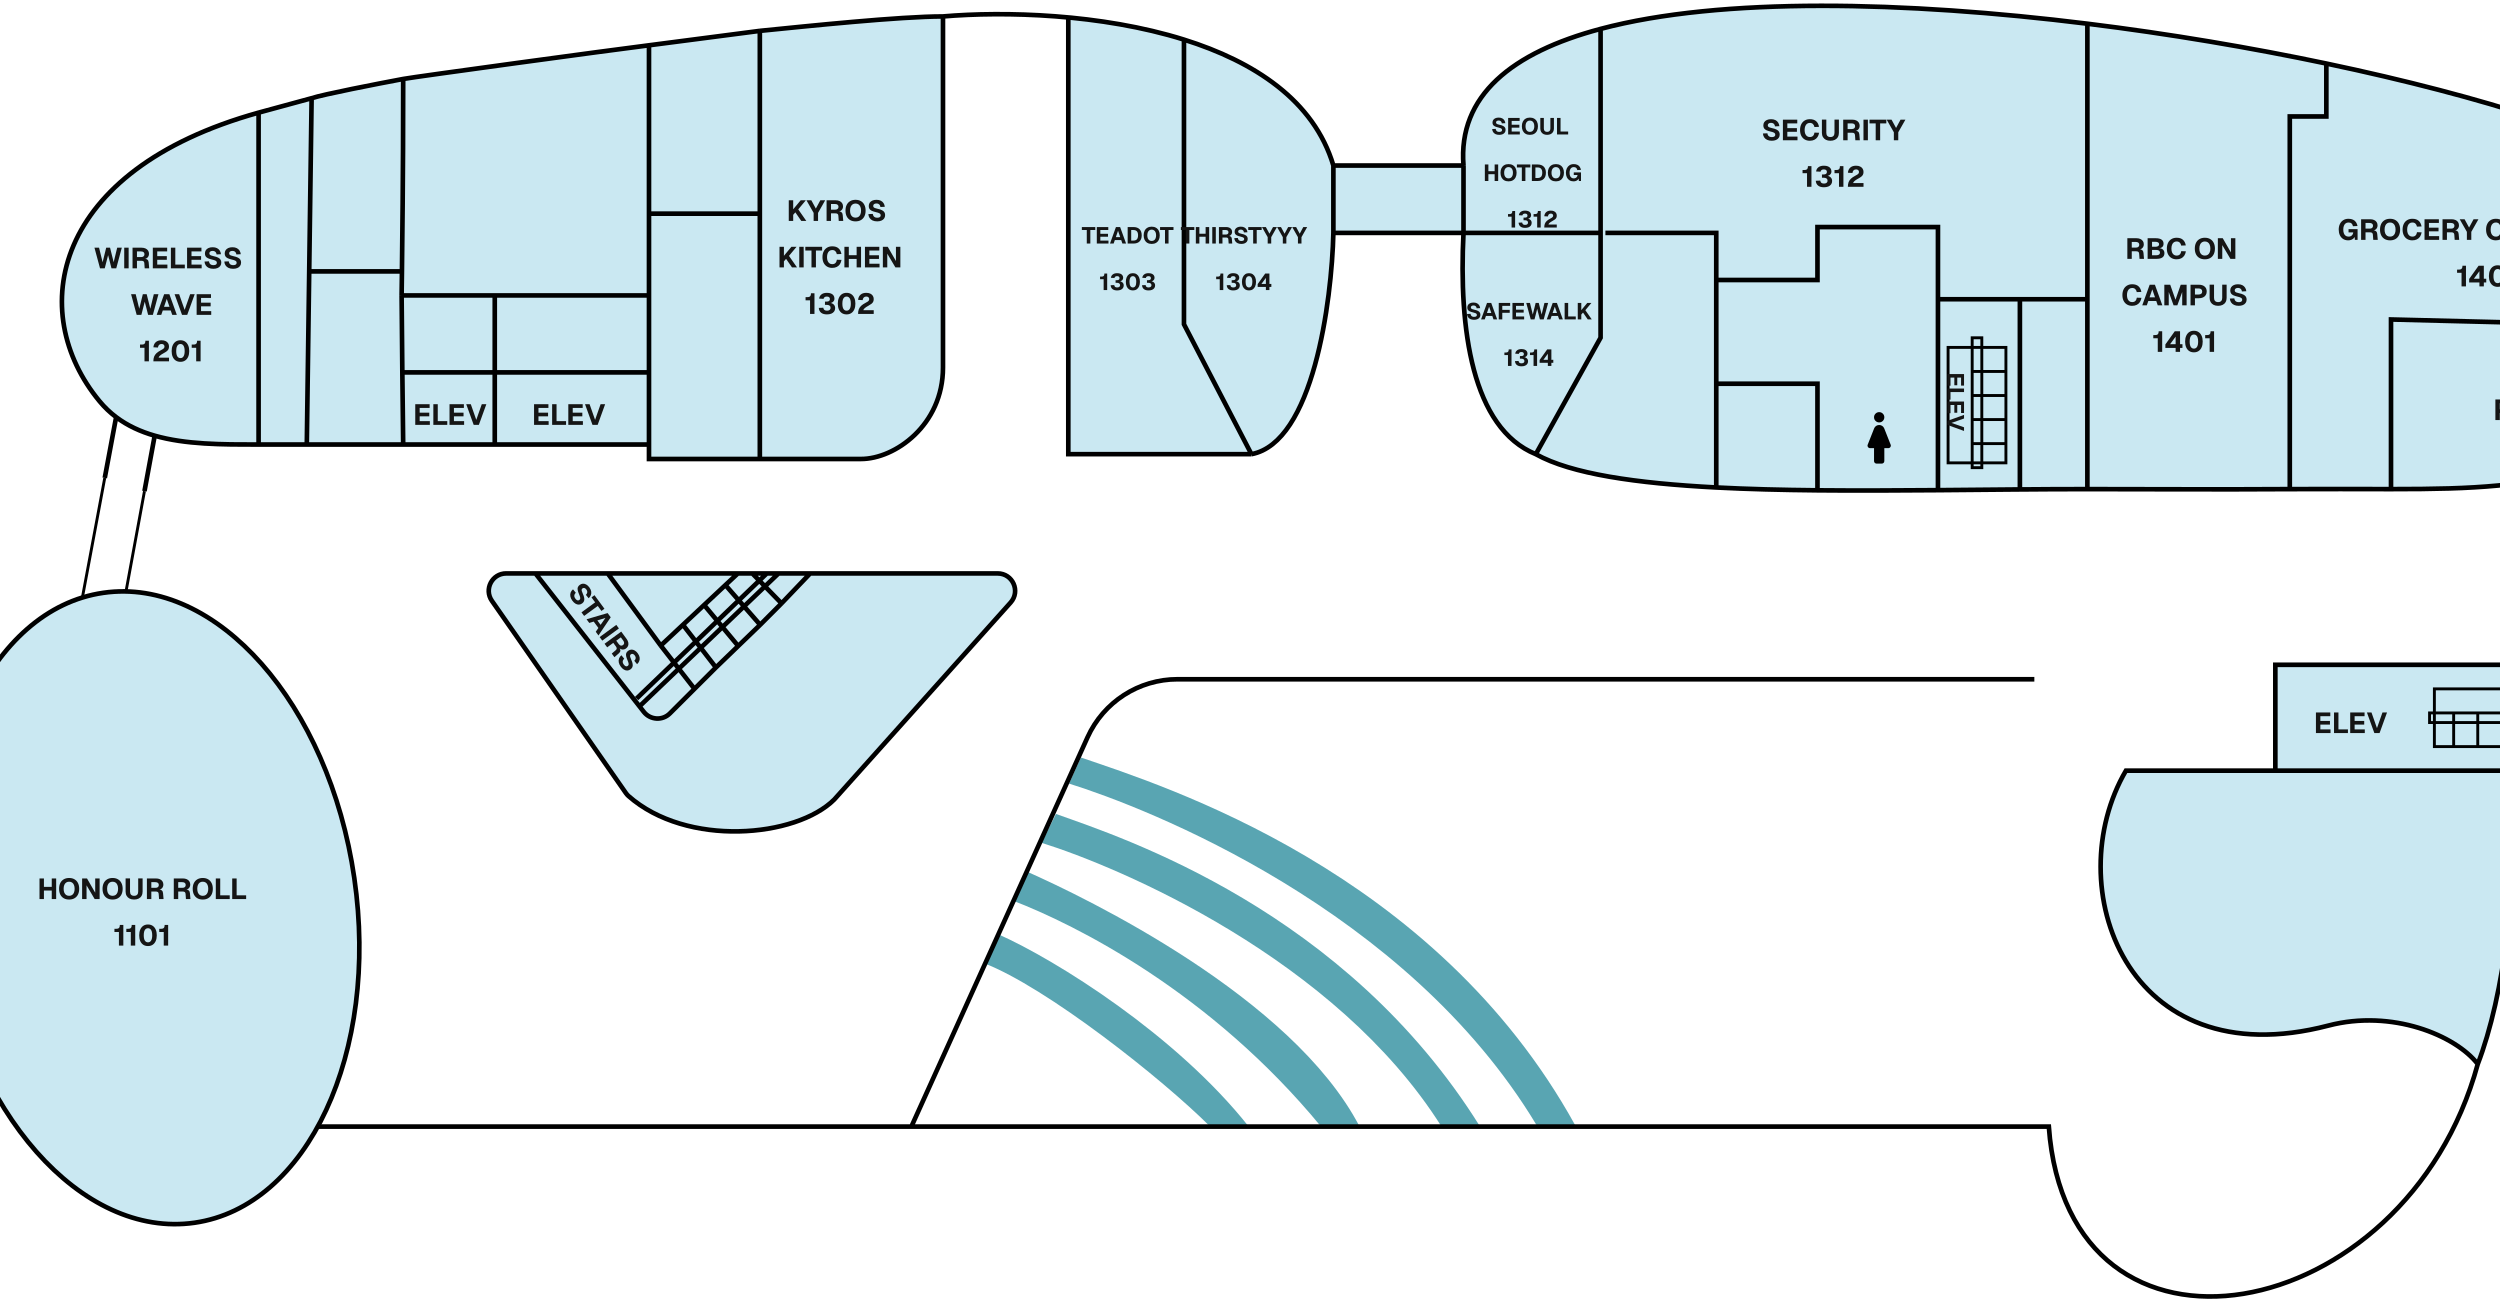 <svg width="430" height="224" viewBox="0 0 430 224" fill="none" xmlns="http://www.w3.org/2000/svg">
<path d="M214.785 193.777C202.35 178.057 181.625 165.095 171.678 160.682L169.191 165.646C179.968 169.783 199.863 185.503 208.153 193.777H214.785Z" fill="#59A5B2"/>
<path d="M233.851 193.777C222.245 171.438 186.599 154.339 176.652 149.926L174.165 154.89C184.941 159.027 208.153 170.61 227.219 193.777H233.851Z" fill="#59A5B2"/>
<path d="M254.576 193.777C231.364 156.545 193.231 144.135 181.626 139.998L179.139 144.962C192.402 149.099 229.706 164.819 247.944 193.777H254.576Z" fill="#59A5B2"/>
<path d="M270.912 193.506C246.789 149.795 200.217 135.183 185.914 130.289L183.871 134.775C197.135 138.912 241.898 156.274 264.281 193.506H270.912Z" fill="#59A5B2"/>
<path d="M334.987 58.088H339.132V56.434H340.79V58.088H344.935V62.225V66.362V70.499V74.636V77.945H340.79V78.772H339.132V77.945H334.987V58.088Z" fill="#D9D9D9"/>
<path d="M334.987 58.088H344.935M334.987 58.088V77.945M334.987 58.088H339.132M344.935 58.088V62.225M344.935 58.088H340.79M344.935 77.945H334.987M344.935 77.945V74.636M344.935 77.945H340.79M334.987 77.945H339.132M339.132 56.434H340.79M339.132 56.434V62.225M339.132 56.434V58.088M339.132 78.772H340.79M339.132 78.772V74.636M339.132 78.772V77.945M340.79 78.772V56.434M340.79 78.772V77.945M340.79 56.434V58.088M339.132 62.225H344.935M339.132 62.225V66.362M339.132 62.225V58.088M339.132 62.225H340.79M344.935 62.225V66.362M344.935 62.225H340.79M339.132 66.362H344.935M339.132 66.362V70.499M339.132 66.362H340.79M344.935 66.362V70.499M344.935 66.362H340.79M339.132 70.499H344.935M339.132 70.499V74.636M339.132 70.499H340.79M344.935 70.499V74.636M344.935 70.499H340.79M339.132 74.636H344.935M339.132 74.636V77.945M339.132 74.636H340.79M344.935 74.636H340.79M339.132 58.088H340.79M340.79 58.088V62.225M340.79 77.945H339.132M340.79 77.945V74.636M340.79 74.636V70.499M340.79 70.499V66.362M340.79 66.362V62.225" stroke="black" stroke-width="0.5"/>
<path d="M24.849 84.478L21.633 101.939L14.172 102.766L18.018 82.206" stroke="black" stroke-width="0.5"/>
<path d="M69.348 13.582C71.399 13.199 104.994 8.618 111.626 7.791L130.692 5.309C138.982 4.481 154.732 2.827 162.193 2.827C167.972 2.332 175.64 2.237 183.747 2.999C190.348 3.619 197.241 4.809 203.642 6.814C215.692 10.59 226 17.259 229.341 28.475H251.723C250.751 16.443 260.086 9.021 275.3 4.971C296.03 -0.547 327.674 0.198 359.027 4.077C373.126 5.822 387.167 8.2 400.13 10.928C427.385 16.664 449.877 23.945 458.139 30.13C468.087 37.576 471.512 44.147 470.939 56.434C470.359 68.898 460.992 74.636 446.899 80.427V114.349V132.551H431.148C433.635 150.754 430.624 171.487 426.174 183.021C422.335 178.057 411.384 173.551 400.476 176.402C365.659 185.503 354.053 152.408 365.659 132.551H391.357V114.349H446.899V80.427C433.635 83.704 426.175 84.129 411.253 84.129C405.45 84.129 399.669 84.092 393.844 84.129C381.232 84.211 369.938 84.129 359.027 84.129C350.659 84.129 341.955 84.237 333.329 84.308C326.294 84.367 319.311 84.401 312.604 84.335C306.518 84.275 300.66 84.132 295.196 83.847C281.475 83.133 270.245 81.528 264.158 78.117C253.172 73.632 250.894 56.606 251.723 40.058H229.341C229.064 51.917 225.859 76.132 215.248 78.117H183.747V2.999C175.64 2.237 167.972 2.332 162.193 2.827V63.225C162.193 73.153 153.903 78.945 148.101 78.945H130.692H111.626V76.463H85.099H69.348H52.768H44.478C38.13 76.463 31.909 76.463 26.607 74.94C24.177 74.243 21.942 73.226 19.975 71.744C18.947 70.969 17.992 70.067 17.122 69.016C4.422 53.686 8.832 29.302 44.478 19.374L53.597 16.892C55.587 16.23 64.927 14.41 69.348 13.582Z" fill="#CAE8F2"/>
<path d="M111.626 7.791C104.994 8.618 71.399 13.199 69.348 13.582M111.626 7.791V36.749M111.626 7.791L130.692 5.309M69.348 13.582C69.348 18.179 69.348 29.867 69.133 46.677M69.348 13.582C64.927 14.41 55.587 16.23 53.597 16.892M130.692 78.945C137.814 78.945 146.443 78.945 148.101 78.945C153.903 78.945 162.193 73.153 162.193 63.225C162.193 53.296 162.193 2.827 162.193 2.827M130.692 78.945H111.626V76.463M130.692 78.945V36.749M111.626 76.463H85.099M111.626 76.463V64.052M85.099 76.463V50.814M85.099 76.463H69.348M85.099 50.814H69.078M85.099 50.814H111.626M69.078 50.814C69.098 49.403 69.116 48.024 69.133 46.677M69.078 50.814C69.113 55.314 69.156 59.814 69.201 64.052M69.133 46.677H53.183M53.183 46.677L53.597 16.892M53.183 46.677L52.768 76.463M53.597 16.892L44.478 19.374M44.478 19.374C8.832 29.302 4.422 53.686 17.122 69.016C17.992 70.067 18.947 70.969 19.975 71.744M44.478 19.374V76.463M19.975 71.744L18.018 82.206M19.975 71.744C21.942 73.226 24.177 74.243 26.607 74.94M44.478 76.463H52.768M44.478 76.463C38.13 76.463 31.909 76.463 26.607 74.94M52.768 76.463H69.348M69.348 76.463C69.3 72.843 69.249 68.598 69.201 64.052M69.201 64.052H111.626M111.626 64.052V50.814M111.626 50.814V36.749M111.626 36.749H130.692M130.692 5.309V36.749M130.692 5.309C138.982 4.481 154.732 2.827 162.193 2.827M276.129 40.058H295.196V48.16M251.723 28.475C250.751 16.443 260.086 9.021 275.3 4.971M251.723 28.475H229.341M251.723 28.475V40.058M275.3 4.971C296.03 -0.547 327.674 0.198 359.027 4.077M275.3 4.971V40.058M359.027 4.077C373.126 5.822 387.167 8.2 400.13 10.928M359.027 4.077V51.469M400.13 10.928V20.029H393.844V84.129M400.13 10.928C427.385 16.664 449.877 23.945 458.139 30.13C468.087 37.576 471.512 44.147 470.939 56.434M24.849 84.478L26.607 74.94M470.939 56.434L411.253 54.951V84.129M470.939 56.434C470.359 68.898 460.992 74.636 446.899 80.427M431.148 132.551H446.899V114.349M431.148 132.551H391.357M431.148 132.551C433.635 150.754 430.624 171.487 426.175 183.021M156.756 193.777L187.052 126.823C189.805 120.74 195.863 116.831 202.54 116.831H349.908M156.756 193.777H54.792M156.756 193.777H352.395C355.711 239.282 413.74 228.526 426.175 183.021M426.175 183.021C422.335 178.057 411.384 173.551 400.476 176.402C365.659 185.503 354.053 152.408 365.659 132.551H391.357M229.341 28.475C226 17.259 215.692 10.59 203.642 6.814M229.341 28.475V40.058M391.357 132.551V114.349H446.899M203.642 6.814V55.778L215.248 78.117M203.642 6.814C189.38 2.346 172.678 1.93 162.193 2.827M446.899 114.349V80.427M446.899 80.427C433.635 83.704 426.175 84.129 411.253 84.129M411.253 84.129C405.45 84.129 399.669 84.092 393.844 84.129M393.844 84.129C381.232 84.211 369.938 84.129 359.027 84.129M359.027 84.129C350.659 84.129 341.955 84.237 333.329 84.308M359.027 84.129V51.469M333.329 84.308V51.469M333.329 84.308C326.294 84.367 319.311 84.401 312.604 84.335M359.027 51.469H347.421M347.421 51.469H333.329M347.421 51.469V83.847M333.329 51.469V39.059H312.604V48.16H295.196M295.196 48.16V66.004M295.196 66.004H312.604V84.335M295.196 66.004V83.847M312.604 84.335C306.518 84.275 300.66 84.132 295.196 83.847M295.196 83.847C281.475 83.133 270.245 81.528 264.158 78.117M251.723 40.058H275.3M251.723 40.058H229.341M251.723 40.058C250.894 56.606 253.172 73.632 264.158 78.117M275.3 40.058V58.088L264.158 78.117M183.747 2.827V78.117H215.248M215.248 78.117C225.859 76.132 229.064 51.917 229.341 40.058" stroke="black" stroke-width="0.8"/>
<path d="M173.832 103.631L143.493 137.516C136.915 144.08 118.108 145.762 108.094 136.911C107.928 136.765 107.783 136.597 107.656 136.415L84.606 103.345C83.219 101.356 84.643 98.629 87.067 98.629H92.096H104.531H126.913H129.4H131.887H133.907H139.348H171.597C174.19 98.629 175.562 101.698 173.832 103.631Z" fill="#CAE8F2"/>
<path d="M92.096 98.629H87.067C84.643 98.629 83.219 101.356 84.606 103.345L107.656 136.415C107.783 136.597 107.928 136.765 108.094 136.911C118.108 145.762 136.915 144.08 143.493 137.516L173.832 103.631C175.562 101.698 174.19 98.629 171.597 98.629H139.348M92.096 98.629H126.913M92.096 98.629L109.991 121.491M139.348 98.629L134.425 103.779M139.348 98.629H133.907M113.649 111.04L104.531 98.629M113.649 111.04L119.452 118.486M113.649 111.04L117.465 107.47M126.913 98.629L124.773 100.631M126.913 98.629H129.4M119.452 118.486L115.216 122.714C113.942 123.986 111.843 123.857 110.734 122.44L109.991 121.491M119.452 118.486L123.14 114.806M117.465 107.47L123.14 114.806M117.465 107.47L121.11 104.059M123.14 114.806L130.747 107.47M121.11 104.059L126.913 111.04M121.11 104.059L124.773 100.631M124.773 100.631L130.747 107.47M130.747 107.47L134.425 103.779M129.4 98.629L134.425 103.779M129.4 98.629H131.887M131.887 98.629L109.504 120.141M131.887 98.629H133.907M109.991 121.491L133.907 98.629" stroke="black" stroke-width="0.8"/>
<path d="M434.464 122.623H440.267V124.278H417.885V122.623H422.03M434.464 122.623V128.415M434.464 122.623H430.319M434.464 128.415H438.609V118.486H418.714V128.415H422.03M434.464 128.415H430.319M430.319 122.623V128.415M430.319 122.623H426.174M430.319 128.415H426.174M426.174 122.623V128.415M426.174 122.623H422.03M426.174 128.415H422.03M422.03 122.623V128.415" stroke="black" stroke-width="0.5"/>
<path d="M339.215 63.891V58.099H340.873V80.438H339.215V76.301M339.215 63.891H345.018M339.215 63.891V68.028M345.018 63.891V59.754H335.07V79.611H345.018V76.301M345.018 63.891V68.028M339.215 68.028H345.018M339.215 68.028V72.164M345.018 68.028V72.164M339.215 72.164H345.018M339.215 72.164V76.301M345.018 72.164V76.301M339.215 76.301H345.018" stroke="black" stroke-width="0.5"/>
<path d="M17.772 101.965C27.458 100.567 37.147 105.292 44.986 114.171C52.821 123.047 58.768 136.037 60.942 151.04C63.116 166.043 61.1 180.182 56.105 190.91C51.109 201.641 43.157 208.913 33.472 210.311C23.787 211.709 14.098 206.983 6.26 198.104C-1.576 189.229 -7.522 176.239 -9.696 161.236C-11.87 146.233 -9.855 132.094 -4.86 121.366C0.137 110.634 8.087 103.363 17.772 101.965Z" fill="#CAE8F2" stroke="black" stroke-width="0.8"/>
<path d="M17.205 46.154L16.245 42.604H17.04L17.65 45.104L18.265 42.604H18.93L19.55 45.104L20.155 42.604H20.95L19.995 46.154H19.175L18.595 43.884L18.015 46.154H17.205ZM21.366 46.154V42.604H22.127V46.154H21.366ZM22.797 46.154V42.604H24.352C24.612 42.604 24.837 42.647 25.027 42.734C25.221 42.821 25.369 42.944 25.472 43.104C25.576 43.261 25.627 43.447 25.627 43.664C25.627 43.827 25.592 43.972 25.522 44.099C25.456 44.225 25.362 44.329 25.242 44.409C25.125 44.489 24.991 44.539 24.837 44.559L24.822 44.514C25.059 44.514 25.239 44.566 25.362 44.669C25.485 44.769 25.555 44.924 25.572 45.134L25.662 46.154H24.887L24.822 45.254C24.812 45.117 24.769 45.017 24.692 44.954C24.619 44.887 24.492 44.854 24.312 44.854H23.557V46.154H22.797ZM23.557 44.219H24.267C24.451 44.219 24.592 44.177 24.692 44.094C24.796 44.007 24.847 43.886 24.847 43.729C24.847 43.569 24.796 43.449 24.692 43.369C24.589 43.285 24.439 43.244 24.242 43.244H23.557V44.219ZM26.284 46.154V42.604H28.753V43.244H27.044V44.059H28.694V44.689H27.044V45.514H28.794V46.154H26.284ZM29.394 46.154V42.604H30.154V45.949L29.734 45.514H31.789V46.154H29.394ZM32.177 46.154V42.604H34.647V43.244H32.937V44.059H34.587V44.689H32.937V45.514H34.687V46.154H32.177ZM36.692 46.234C36.386 46.234 36.122 46.182 35.902 46.079C35.682 45.975 35.511 45.831 35.387 45.644C35.264 45.457 35.194 45.237 35.177 44.984L35.942 44.949C35.962 45.089 36.002 45.209 36.062 45.309C36.126 45.406 36.209 45.479 36.312 45.529C36.419 45.579 36.549 45.604 36.702 45.604C36.829 45.604 36.936 45.589 37.022 45.559C37.112 45.529 37.181 45.484 37.227 45.424C37.274 45.361 37.297 45.284 37.297 45.194C37.297 45.111 37.277 45.039 37.237 44.979C37.197 44.916 37.121 44.859 37.007 44.809C36.894 44.755 36.727 44.704 36.507 44.654C36.204 44.584 35.959 44.505 35.772 44.419C35.589 44.332 35.456 44.224 35.372 44.094C35.289 43.961 35.247 43.794 35.247 43.594C35.247 43.38 35.299 43.194 35.402 43.034C35.509 42.874 35.662 42.749 35.862 42.659C36.062 42.569 36.301 42.524 36.577 42.524C36.871 42.524 37.119 42.575 37.322 42.679C37.526 42.782 37.684 42.924 37.797 43.104C37.914 43.284 37.984 43.49 38.007 43.724L37.247 43.764C37.237 43.641 37.204 43.534 37.147 43.444C37.091 43.35 37.014 43.279 36.917 43.229C36.821 43.179 36.704 43.154 36.567 43.154C36.394 43.154 36.257 43.192 36.157 43.269C36.061 43.346 36.012 43.446 36.012 43.569C36.012 43.656 36.034 43.729 36.077 43.789C36.124 43.846 36.199 43.895 36.302 43.939C36.409 43.982 36.559 44.024 36.752 44.064C37.082 44.13 37.342 44.215 37.532 44.319C37.726 44.419 37.862 44.539 37.942 44.679C38.022 44.819 38.062 44.979 38.062 45.159C38.062 45.379 38.006 45.571 37.892 45.734C37.782 45.894 37.624 46.017 37.417 46.104C37.214 46.191 36.972 46.234 36.692 46.234ZM40.096 46.234C39.789 46.234 39.526 46.182 39.306 46.079C39.086 45.975 38.914 45.831 38.791 45.644C38.667 45.457 38.597 45.237 38.581 44.984L39.346 44.949C39.366 45.089 39.406 45.209 39.466 45.309C39.529 45.406 39.612 45.479 39.716 45.529C39.822 45.579 39.952 45.604 40.106 45.604C40.232 45.604 40.339 45.589 40.426 45.559C40.516 45.529 40.584 45.484 40.631 45.424C40.677 45.361 40.701 45.284 40.701 45.194C40.701 45.111 40.681 45.039 40.641 44.979C40.601 44.916 40.524 44.859 40.411 44.809C40.297 44.755 40.131 44.704 39.911 44.654C39.607 44.584 39.362 44.505 39.176 44.419C38.992 44.332 38.859 44.224 38.776 44.094C38.692 43.961 38.651 43.794 38.651 43.594C38.651 43.38 38.702 43.194 38.806 43.034C38.912 42.874 39.066 42.749 39.266 42.659C39.466 42.569 39.704 42.524 39.981 42.524C40.274 42.524 40.522 42.575 40.726 42.679C40.929 42.782 41.087 42.924 41.201 43.104C41.317 43.284 41.387 43.49 41.411 43.724L40.651 43.764C40.641 43.641 40.607 43.534 40.551 43.444C40.494 43.35 40.417 43.279 40.321 43.229C40.224 43.179 40.107 43.154 39.971 43.154C39.797 43.154 39.661 43.192 39.561 43.269C39.464 43.346 39.416 43.446 39.416 43.569C39.416 43.656 39.437 43.729 39.481 43.789C39.527 43.846 39.602 43.895 39.706 43.939C39.812 43.982 39.962 44.024 40.156 44.064C40.486 44.13 40.746 44.215 40.936 44.319C41.129 44.419 41.266 44.539 41.346 44.679C41.426 44.819 41.466 44.979 41.466 45.159C41.466 45.379 41.409 45.571 41.296 45.734C41.186 45.894 41.027 46.017 40.821 46.104C40.617 46.191 40.376 46.234 40.096 46.234ZM23.506 54.154L22.546 50.604H23.341L23.951 53.104L24.566 50.604H25.231L25.851 53.104L26.456 50.604H27.251L26.296 54.154H25.476L24.896 51.884L24.316 54.154H23.506ZM26.953 54.154L28.233 50.604H29.133L30.413 54.154H29.623L29.363 53.399H27.998L27.738 54.154H26.953ZM28.213 52.774H29.153L28.683 51.404L28.213 52.774ZM31.309 54.154L30.029 50.604H30.814L31.759 53.299L32.704 50.604H33.489L32.204 54.154H31.309ZM33.82 54.154V50.604H36.29V51.244H34.58V52.059H36.23V52.689H34.58V53.514H36.33V54.154H33.82ZM24.852 62.154V59.819H24.082V59.264H24.387C24.534 59.264 24.652 59.244 24.742 59.204C24.835 59.16 24.902 59.092 24.942 58.999C24.985 58.902 25.007 58.77 25.007 58.604H25.612V62.154H24.852ZM26.379 62.154C26.379 61.85 26.419 61.587 26.499 61.364C26.583 61.141 26.716 60.941 26.899 60.764C27.086 60.587 27.333 60.419 27.639 60.259C27.803 60.175 27.931 60.102 28.024 60.039C28.121 59.972 28.189 59.906 28.229 59.839C28.269 59.772 28.289 59.694 28.289 59.604C28.289 59.517 28.269 59.442 28.229 59.379C28.193 59.312 28.138 59.261 28.064 59.224C27.991 59.184 27.899 59.164 27.789 59.164C27.609 59.164 27.466 59.217 27.359 59.324C27.256 59.427 27.191 59.579 27.164 59.779L26.384 59.734C26.418 59.357 26.554 59.062 26.794 58.849C27.038 58.632 27.366 58.524 27.779 58.524C28.053 58.524 28.284 58.569 28.474 58.659C28.668 58.749 28.814 58.874 28.914 59.034C29.018 59.194 29.069 59.38 29.069 59.594C29.069 59.781 29.038 59.937 28.974 60.064C28.914 60.191 28.816 60.307 28.679 60.414C28.543 60.52 28.363 60.634 28.139 60.754C27.853 60.907 27.641 61.049 27.504 61.179C27.368 61.306 27.294 61.417 27.284 61.514H29.069V62.154H26.379ZM31.038 62.234C30.724 62.234 30.454 62.16 30.227 62.014C30.001 61.864 29.826 61.651 29.703 61.374C29.582 61.097 29.523 60.767 29.523 60.384C29.523 60.001 29.584 59.67 29.707 59.394C29.831 59.114 30.004 58.899 30.227 58.749C30.454 58.599 30.724 58.524 31.038 58.524C31.348 58.524 31.614 58.599 31.837 58.749C32.064 58.899 32.239 59.114 32.362 59.394C32.486 59.67 32.547 60.001 32.547 60.384C32.547 60.764 32.486 61.092 32.362 61.369C32.242 61.645 32.069 61.859 31.843 62.009C31.616 62.159 31.348 62.234 31.038 62.234ZM31.038 61.594C31.271 61.594 31.449 61.492 31.573 61.289C31.699 61.086 31.762 60.784 31.762 60.384C31.762 60.114 31.734 59.889 31.677 59.709C31.624 59.529 31.543 59.394 31.433 59.304C31.326 59.211 31.194 59.164 31.038 59.164C30.878 59.164 30.742 59.211 30.633 59.304C30.526 59.394 30.444 59.529 30.387 59.709C30.334 59.889 30.308 60.114 30.308 60.384C30.308 60.784 30.369 61.086 30.492 61.289C30.619 61.492 30.801 61.594 31.038 61.594ZM33.744 62.154V59.819H32.974V59.264H33.279C33.425 59.264 33.544 59.244 33.634 59.204C33.727 59.16 33.794 59.092 33.834 58.999C33.877 58.902 33.899 58.77 33.899 58.604H34.504V62.154H33.744Z" fill="#151515"/>
<path d="M6.796 154.642V151.092H7.556V152.777L7.221 152.537H9.241L8.901 152.777V151.092H9.661V154.642H8.901V152.937L9.241 153.177H7.221L7.556 152.937V154.642H6.796ZM11.892 154.722C11.531 154.722 11.222 154.647 10.961 154.497C10.705 154.347 10.507 154.134 10.367 153.857C10.23 153.58 10.162 153.252 10.162 152.872C10.162 152.492 10.23 152.164 10.367 151.887C10.507 151.607 10.705 151.392 10.961 151.242C11.222 151.089 11.531 151.012 11.892 151.012C12.252 151.012 12.56 151.089 12.816 151.242C13.076 151.392 13.275 151.607 13.412 151.887C13.552 152.164 13.621 152.492 13.621 152.872C13.621 153.252 13.552 153.58 13.412 153.857C13.275 154.134 13.076 154.347 12.816 154.497C12.56 154.647 12.252 154.722 11.892 154.722ZM11.886 154.082C12.086 154.082 12.257 154.035 12.396 153.942C12.54 153.845 12.648 153.707 12.722 153.527C12.798 153.347 12.836 153.129 12.836 152.872C12.836 152.615 12.798 152.397 12.722 152.217C12.648 152.034 12.54 151.894 12.396 151.797C12.257 151.7 12.086 151.652 11.886 151.652C11.69 151.652 11.521 151.7 11.382 151.797C11.242 151.894 11.133 152.034 11.056 152.217C10.983 152.397 10.947 152.615 10.947 152.872C10.947 153.129 10.983 153.347 11.056 153.527C11.133 153.707 11.242 153.845 11.382 153.942C11.525 154.035 11.693 154.082 11.886 154.082ZM14.125 154.642V151.092H14.965L16.375 153.542V151.092H17.135V154.642H16.285L14.885 152.277V154.642H14.125ZM19.367 154.722C19.007 154.722 18.697 154.647 18.437 154.497C18.18 154.347 17.982 154.134 17.842 153.857C17.706 153.58 17.637 153.252 17.637 152.872C17.637 152.492 17.706 152.164 17.842 151.887C17.982 151.607 18.18 151.392 18.437 151.242C18.697 151.089 19.007 151.012 19.367 151.012C19.727 151.012 20.035 151.089 20.292 151.242C20.552 151.392 20.75 151.607 20.887 151.887C21.027 152.164 21.097 152.492 21.097 152.872C21.097 153.252 21.027 153.58 20.887 153.857C20.75 154.134 20.552 154.347 20.292 154.497C20.035 154.647 19.727 154.722 19.367 154.722ZM19.362 154.082C19.562 154.082 19.732 154.035 19.872 153.942C20.015 153.845 20.124 153.707 20.197 153.527C20.274 153.347 20.312 153.129 20.312 152.872C20.312 152.615 20.274 152.397 20.197 152.217C20.124 152.034 20.015 151.894 19.872 151.797C19.732 151.7 19.562 151.652 19.362 151.652C19.166 151.652 18.997 151.7 18.857 151.797C18.717 151.894 18.609 152.034 18.532 152.217C18.459 152.397 18.422 152.615 18.422 152.872C18.422 153.129 18.459 153.347 18.532 153.527C18.609 153.707 18.717 153.845 18.857 153.942C19 154.035 19.169 154.082 19.362 154.082ZM23.069 154.722C22.769 154.722 22.509 154.667 22.289 154.557C22.072 154.447 21.904 154.29 21.784 154.087C21.664 153.88 21.604 153.639 21.604 153.362V151.087H22.364V153.362C22.364 153.592 22.424 153.77 22.544 153.897C22.667 154.02 22.842 154.082 23.069 154.082C23.296 154.082 23.469 154.02 23.589 153.897C23.709 153.77 23.769 153.592 23.769 153.362V151.087H24.529V153.362C24.529 153.639 24.469 153.88 24.349 154.087C24.232 154.29 24.064 154.447 23.844 154.557C23.624 154.667 23.366 154.722 23.069 154.722ZM25.268 154.642V151.092H26.823C27.083 151.092 27.308 151.135 27.498 151.222C27.691 151.309 27.84 151.432 27.943 151.592C28.046 151.749 28.098 151.935 28.098 152.152C28.098 152.315 28.063 152.46 27.993 152.587C27.926 152.714 27.833 152.817 27.713 152.897C27.596 152.977 27.461 153.027 27.308 153.047L27.293 153.002C27.529 153.002 27.709 153.054 27.833 153.157C27.956 153.257 28.026 153.412 28.043 153.622L28.133 154.642H27.358L27.293 153.742C27.283 153.605 27.239 153.505 27.163 153.442C27.09 153.375 26.963 153.342 26.783 153.342H26.028V154.642H25.268ZM26.028 152.707H26.738C26.921 152.707 27.063 152.665 27.163 152.582C27.266 152.495 27.318 152.374 27.318 152.217C27.318 152.057 27.266 151.937 27.163 151.857C27.059 151.774 26.91 151.732 26.713 151.732H26.028V152.707ZM29.892 154.642V151.092H31.447C31.707 151.092 31.932 151.135 32.122 151.222C32.315 151.309 32.464 151.432 32.567 151.592C32.67 151.749 32.722 151.935 32.722 152.152C32.722 152.315 32.687 152.46 32.617 152.587C32.55 152.714 32.457 152.817 32.337 152.897C32.22 152.977 32.085 153.027 31.932 153.047L31.917 153.002C32.154 153.002 32.334 153.054 32.457 153.157C32.58 153.257 32.65 153.412 32.667 153.622L32.757 154.642H31.982L31.917 153.742C31.907 153.605 31.863 153.505 31.787 153.442C31.713 153.375 31.587 153.342 31.407 153.342H30.652V154.642H29.892ZM30.652 152.707H31.362C31.545 152.707 31.687 152.665 31.787 152.582C31.89 152.495 31.942 152.374 31.942 152.217C31.942 152.057 31.89 151.937 31.787 151.857C31.683 151.774 31.534 151.732 31.337 151.732H30.652V152.707ZM34.875 154.722C34.515 154.722 34.205 154.647 33.945 154.497C33.688 154.347 33.49 154.134 33.35 153.857C33.213 153.58 33.145 153.252 33.145 152.872C33.145 152.492 33.213 152.164 33.35 151.887C33.49 151.607 33.688 151.392 33.945 151.242C34.205 151.089 34.515 151.012 34.875 151.012C35.235 151.012 35.543 151.089 35.8 151.242C36.06 151.392 36.258 151.607 36.395 151.887C36.535 152.164 36.605 152.492 36.605 152.872C36.605 153.252 36.535 153.58 36.395 153.857C36.258 154.134 36.06 154.347 35.8 154.497C35.543 154.647 35.235 154.722 34.875 154.722ZM34.87 154.082C35.07 154.082 35.24 154.035 35.38 153.942C35.523 153.845 35.632 153.707 35.705 153.527C35.782 153.347 35.82 153.129 35.82 152.872C35.82 152.615 35.782 152.397 35.705 152.217C35.632 152.034 35.523 151.894 35.38 151.797C35.24 151.7 35.07 151.652 34.87 151.652C34.673 151.652 34.505 151.7 34.365 151.797C34.225 151.894 34.117 152.034 34.04 152.217C33.967 152.397 33.93 152.615 33.93 152.872C33.93 153.129 33.967 153.347 34.04 153.527C34.117 153.707 34.225 153.845 34.365 153.942C34.508 154.035 34.677 154.082 34.87 154.082ZM37.118 154.642V151.092H37.878V154.437L37.458 154.002H39.513V154.642H37.118ZM39.941 154.642V151.092H40.701V154.437L40.281 154.002H42.336V154.642H39.941ZM20.453 162.642V160.307H19.683V159.752H19.988C20.134 159.752 20.253 159.732 20.343 159.692C20.436 159.649 20.503 159.58 20.543 159.487C20.586 159.39 20.608 159.259 20.608 159.092H21.213V162.642H20.453ZM22.498 162.642V160.307H21.729V159.752H22.034C22.18 159.752 22.299 159.732 22.389 159.692C22.482 159.649 22.549 159.58 22.588 159.487C22.632 159.39 22.654 159.259 22.654 159.092H23.259V162.642H22.498ZM25.456 162.722C25.143 162.722 24.873 162.649 24.646 162.502C24.42 162.352 24.245 162.139 24.121 161.862C24.001 161.585 23.941 161.255 23.941 160.872C23.941 160.489 24.003 160.159 24.126 159.882C24.25 159.602 24.423 159.387 24.646 159.237C24.873 159.087 25.143 159.012 25.456 159.012C25.766 159.012 26.033 159.087 26.256 159.237C26.483 159.387 26.658 159.602 26.781 159.882C26.905 160.159 26.966 160.489 26.966 160.872C26.966 161.252 26.905 161.58 26.781 161.857C26.661 162.134 26.488 162.347 26.261 162.497C26.035 162.647 25.766 162.722 25.456 162.722ZM25.456 162.082C25.69 162.082 25.868 161.98 25.991 161.777C26.118 161.574 26.181 161.272 26.181 160.872C26.181 160.602 26.153 160.377 26.096 160.197C26.043 160.017 25.961 159.882 25.851 159.792C25.745 159.699 25.613 159.652 25.456 159.652C25.296 159.652 25.161 159.699 25.051 159.792C24.945 159.882 24.863 160.017 24.806 160.197C24.753 160.377 24.726 160.602 24.726 160.872C24.726 161.272 24.788 161.574 24.911 161.777C25.038 161.98 25.22 162.082 25.456 162.082ZM28.163 162.642V160.307H27.392V159.752H27.698C27.844 159.752 27.962 159.732 28.052 159.692C28.146 159.649 28.212 159.58 28.253 159.487C28.296 159.39 28.317 159.259 28.317 159.092H28.922V162.642H28.163Z" fill="#151515"/>
<path d="M98.445 103.322C98.264 103.074 98.15 102.832 98.103 102.593C98.056 102.355 98.071 102.131 98.149 101.921C98.227 101.712 98.363 101.526 98.557 101.363L99.038 101.958C98.937 102.057 98.864 102.16 98.819 102.268C98.778 102.376 98.769 102.486 98.789 102.599C98.812 102.715 98.869 102.834 98.96 102.958C99.035 103.06 99.11 103.137 99.185 103.189C99.263 103.244 99.34 103.272 99.416 103.275C99.494 103.275 99.57 103.248 99.643 103.195C99.71 103.146 99.756 103.088 99.781 103.02C99.808 102.95 99.808 102.855 99.782 102.734C99.758 102.611 99.701 102.446 99.611 102.24C99.488 101.954 99.406 101.71 99.365 101.508C99.327 101.31 99.335 101.138 99.391 100.994C99.449 100.848 99.559 100.716 99.721 100.598C99.893 100.472 100.074 100.404 100.264 100.393C100.457 100.384 100.648 100.434 100.839 100.542C101.03 100.65 101.208 100.815 101.371 101.038C101.545 101.275 101.65 101.506 101.687 101.73C101.724 101.955 101.704 102.167 101.625 102.364C101.549 102.565 101.424 102.743 101.249 102.9L100.767 102.311C100.861 102.23 100.927 102.14 100.966 102.041C101.008 101.94 101.021 101.836 101.004 101.729C100.987 101.621 100.938 101.513 100.857 101.402C100.754 101.263 100.643 101.175 100.522 101.14C100.402 101.107 100.293 101.127 100.194 101.2C100.124 101.251 100.077 101.312 100.055 101.382C100.036 101.453 100.04 101.543 100.067 101.652C100.095 101.764 100.15 101.909 100.232 102.089C100.374 102.394 100.459 102.654 100.488 102.868C100.522 103.083 100.506 103.264 100.44 103.411C100.375 103.558 100.269 103.685 100.124 103.791C99.946 103.921 99.758 103.989 99.559 103.994C99.365 103.999 99.172 103.945 98.979 103.829C98.789 103.717 98.611 103.547 98.445 103.322ZM100.015 105.324L102.364 103.606L101.736 102.752L102.253 102.374L103.964 104.703L103.447 105.081L102.817 104.223L100.468 105.941L100.015 105.324ZM100.888 106.513L104.511 105.449L105.044 106.174L102.936 109.302L102.469 108.665L102.924 108.01L102.116 106.91L101.353 107.146L100.888 106.513ZM102.748 106.714L103.304 107.471L104.132 106.284L102.748 106.714ZM103.138 109.576L106.003 107.48L106.453 108.093L103.588 110.189L103.138 109.576ZM103.985 110.729L106.85 108.633L107.77 109.887C107.924 110.096 108.022 110.303 108.065 110.507C108.109 110.714 108.098 110.907 108.03 111.085C107.964 111.26 107.844 111.412 107.669 111.54C107.538 111.637 107.4 111.694 107.256 111.712C107.115 111.733 106.976 111.719 106.84 111.67C106.707 111.623 106.586 111.544 106.48 111.432L106.507 111.393C106.647 111.584 106.712 111.759 106.701 111.92C106.694 112.078 106.61 112.226 106.45 112.364L105.681 113.038L105.222 112.414L105.91 111.83C106.014 111.741 106.069 111.647 106.075 111.548C106.085 111.45 106.037 111.328 105.931 111.183L105.484 110.574L104.435 111.342L103.985 110.729ZM105.996 110.199L106.417 110.772C106.525 110.919 106.643 111.009 106.769 111.04C106.9 111.072 107.029 111.042 107.155 110.95C107.284 110.855 107.351 110.743 107.354 110.612C107.36 110.48 107.305 110.334 107.189 110.176L106.783 109.624L105.996 110.199ZM106.772 114.66C106.591 114.413 106.476 114.17 106.43 113.932C106.383 113.693 106.398 113.469 106.476 113.26C106.553 113.05 106.69 112.864 106.884 112.701L107.365 113.297C107.264 113.395 107.191 113.499 107.146 113.606C107.105 113.714 107.095 113.825 107.116 113.937C107.139 114.053 107.196 114.172 107.286 114.296C107.361 114.398 107.437 114.475 107.512 114.527C107.59 114.582 107.666 114.611 107.742 114.613C107.821 114.613 107.897 114.587 107.97 114.533C108.037 114.484 108.083 114.426 108.108 114.358C108.135 114.289 108.135 114.193 108.109 114.072C108.085 113.95 108.028 113.785 107.938 113.578C107.815 113.292 107.733 113.048 107.692 112.847C107.654 112.648 107.662 112.476 107.718 112.332C107.776 112.187 107.886 112.055 108.047 111.936C108.22 111.811 108.401 111.742 108.591 111.731C108.783 111.722 108.975 111.772 109.166 111.88C109.357 111.988 109.535 112.154 109.698 112.377C109.872 112.613 109.977 112.844 110.014 113.069C110.051 113.294 110.031 113.505 109.952 113.702C109.876 113.903 109.751 114.081 109.576 114.238L109.094 113.649C109.188 113.568 109.254 113.478 109.293 113.379C109.335 113.279 109.347 113.174 109.331 113.067C109.314 112.96 109.265 112.851 109.184 112.741C109.081 112.601 108.969 112.513 108.848 112.478C108.729 112.445 108.62 112.465 108.52 112.538C108.45 112.589 108.404 112.65 108.381 112.721C108.363 112.792 108.367 112.882 108.393 112.99C108.422 113.102 108.477 113.248 108.559 113.427C108.7 113.732 108.786 113.992 108.815 114.206C108.849 114.421 108.833 114.602 108.767 114.749C108.701 114.896 108.596 115.023 108.451 115.129C108.273 115.259 108.085 115.327 107.886 115.332C107.692 115.338 107.498 115.283 107.306 115.167C107.116 115.055 106.938 114.886 106.772 114.66Z" fill="#151515"/>
<path d="M135.668 37.997V34.447H136.428V35.997L137.718 34.447H138.603L137.298 36.012L138.683 37.997H137.818L136.798 36.522L136.428 36.952V37.997H135.668ZM139.945 37.997V36.617L138.71 34.447H139.55L140.325 35.877L141.095 34.447H141.935L140.705 36.617V37.997H139.945ZM142.172 37.997V34.447H143.727C143.987 34.447 144.212 34.49 144.402 34.577C144.595 34.663 144.744 34.787 144.847 34.947C144.95 35.103 145.002 35.29 145.002 35.507C145.002 35.67 144.967 35.815 144.897 35.942C144.83 36.068 144.737 36.172 144.617 36.252C144.5 36.332 144.365 36.382 144.212 36.402L144.197 36.357C144.434 36.357 144.614 36.408 144.737 36.512C144.86 36.612 144.93 36.767 144.947 36.977L145.037 37.997H144.262L144.197 37.097C144.187 36.96 144.144 36.86 144.067 36.797C143.994 36.73 143.867 36.697 143.687 36.697H142.932V37.997H142.172ZM142.932 36.062H143.642C143.825 36.062 143.967 36.02 144.067 35.937C144.17 35.85 144.222 35.728 144.222 35.572C144.222 35.412 144.17 35.292 144.067 35.212C143.964 35.128 143.814 35.087 143.617 35.087H142.932V36.062ZM147.155 38.077C146.795 38.077 146.485 38.002 146.225 37.852C145.968 37.702 145.77 37.488 145.63 37.212C145.493 36.935 145.425 36.607 145.425 36.227C145.425 35.847 145.493 35.518 145.63 35.242C145.77 34.962 145.968 34.747 146.225 34.597C146.485 34.443 146.795 34.367 147.155 34.367C147.515 34.367 147.823 34.443 148.08 34.597C148.34 34.747 148.538 34.962 148.675 35.242C148.815 35.518 148.885 35.847 148.885 36.227C148.885 36.607 148.815 36.935 148.675 37.212C148.538 37.488 148.34 37.702 148.08 37.852C147.823 38.002 147.515 38.077 147.155 38.077ZM147.15 37.437C147.35 37.437 147.52 37.39 147.66 37.297C147.803 37.2 147.912 37.062 147.985 36.882C148.062 36.702 148.1 36.483 148.1 36.227C148.1 35.97 148.062 35.752 147.985 35.572C147.912 35.388 147.803 35.248 147.66 35.152C147.52 35.055 147.35 35.007 147.15 35.007C146.953 35.007 146.785 35.055 146.645 35.152C146.505 35.248 146.397 35.388 146.32 35.572C146.247 35.752 146.21 35.97 146.21 36.227C146.21 36.483 146.247 36.702 146.32 36.882C146.397 37.062 146.505 37.2 146.645 37.297C146.788 37.39 146.957 37.437 147.15 37.437ZM150.872 38.077C150.565 38.077 150.302 38.025 150.082 37.922C149.862 37.818 149.69 37.673 149.567 37.487C149.444 37.3 149.374 37.08 149.357 36.827L150.122 36.792C150.142 36.932 150.182 37.052 150.242 37.152C150.305 37.248 150.389 37.322 150.492 37.372C150.599 37.422 150.729 37.447 150.882 37.447C151.009 37.447 151.115 37.432 151.202 37.402C151.292 37.372 151.36 37.327 151.407 37.267C151.454 37.203 151.477 37.127 151.477 37.037C151.477 36.953 151.457 36.882 151.417 36.822C151.377 36.758 151.3 36.702 151.187 36.652C151.074 36.598 150.907 36.547 150.687 36.497C150.384 36.427 150.139 36.348 149.952 36.262C149.769 36.175 149.635 36.067 149.552 35.937C149.469 35.803 149.427 35.637 149.427 35.437C149.427 35.223 149.479 35.037 149.582 34.877C149.689 34.717 149.842 34.592 150.042 34.502C150.242 34.412 150.48 34.367 150.757 34.367C151.05 34.367 151.299 34.418 151.502 34.522C151.705 34.625 151.864 34.767 151.977 34.947C152.094 35.127 152.164 35.333 152.187 35.567L151.427 35.607C151.417 35.483 151.384 35.377 151.327 35.287C151.27 35.193 151.194 35.122 151.097 35.072C151 35.022 150.884 34.997 150.747 34.997C150.574 34.997 150.437 35.035 150.337 35.112C150.24 35.188 150.192 35.288 150.192 35.412C150.192 35.498 150.214 35.572 150.257 35.632C150.304 35.688 150.379 35.738 150.482 35.782C150.589 35.825 150.739 35.867 150.932 35.907C151.262 35.973 151.522 36.058 151.712 36.162C151.905 36.262 152.042 36.382 152.122 36.522C152.202 36.662 152.242 36.822 152.242 37.002C152.242 37.222 152.185 37.413 152.072 37.577C151.962 37.737 151.804 37.86 151.597 37.947C151.394 38.033 151.152 38.077 150.872 38.077ZM134.074 45.997V42.447H134.834V43.997L136.124 42.447H137.009L135.704 44.012L137.089 45.997H136.224L135.204 44.522L134.834 44.952V45.997H134.074ZM137.472 45.997V42.447H138.232V45.997H137.472ZM139.575 45.997V43.087H138.515V42.447H141.405V43.087H140.34V45.997H139.575ZM143.128 46.077C142.804 46.077 142.516 46.003 142.263 45.857C142.013 45.71 141.816 45.498 141.673 45.222C141.533 44.945 141.463 44.613 141.463 44.227C141.463 43.85 141.531 43.523 141.668 43.247C141.804 42.967 141.999 42.75 142.253 42.597C142.506 42.443 142.803 42.367 143.143 42.367C143.606 42.367 143.966 42.482 144.223 42.712C144.483 42.938 144.649 43.263 144.723 43.687L143.933 43.717C143.893 43.493 143.806 43.32 143.673 43.197C143.539 43.07 143.363 43.007 143.143 43.007C142.953 43.007 142.791 43.057 142.658 43.157C142.524 43.257 142.423 43.398 142.353 43.582C142.283 43.765 142.248 43.98 142.248 44.227C142.248 44.477 142.283 44.693 142.353 44.877C142.426 45.057 142.529 45.195 142.663 45.292C142.796 45.388 142.954 45.437 143.138 45.437C143.378 45.437 143.563 45.37 143.693 45.237C143.826 45.1 143.909 44.912 143.943 44.672L144.738 44.702C144.691 44.992 144.599 45.238 144.463 45.442C144.326 45.645 144.146 45.802 143.923 45.912C143.703 46.022 143.438 46.077 143.128 46.077ZM145.236 45.997V42.447H145.996V44.132L145.661 43.892H147.681L147.341 44.132V42.447H148.101V45.997H147.341V44.292L147.681 44.532H145.661L145.996 44.292V45.997H145.236ZM148.771 45.997V42.447H151.241V43.087H149.531V43.902H151.181V44.532H149.531V45.357H151.281V45.997H148.771ZM151.852 45.997V42.447H152.692L154.102 44.897V42.447H154.862V45.997H154.012L152.612 43.632V45.997H151.852ZM139.329 53.997V51.662H138.559V51.107H138.864C139.011 51.107 139.129 51.087 139.219 51.047C139.313 51.003 139.379 50.935 139.419 50.842C139.463 50.745 139.484 50.613 139.484 50.447H140.089V53.997H139.329ZM142.235 54.077C141.795 54.077 141.455 53.977 141.215 53.777C140.979 53.573 140.852 53.3 140.835 52.957L141.61 52.927C141.627 53.103 141.689 53.233 141.795 53.317C141.905 53.397 142.052 53.437 142.235 53.437C142.355 53.437 142.462 53.42 142.555 53.387C142.649 53.35 142.722 53.295 142.775 53.222C142.832 53.148 142.86 53.057 142.86 52.947C142.86 52.777 142.802 52.65 142.685 52.567C142.569 52.48 142.41 52.437 142.21 52.437H141.895V51.872H142.21C142.364 51.872 142.49 51.84 142.59 51.777C142.694 51.71 142.745 51.598 142.745 51.442C142.745 51.308 142.704 51.203 142.62 51.127C142.537 51.047 142.405 51.007 142.225 51.007C142.045 51.007 141.91 51.043 141.82 51.117C141.73 51.19 141.675 51.285 141.655 51.402L140.89 51.362C140.924 51.062 141.055 50.822 141.285 50.642C141.519 50.458 141.832 50.367 142.225 50.367C142.505 50.367 142.742 50.407 142.935 50.487C143.129 50.567 143.275 50.682 143.375 50.832C143.475 50.982 143.525 51.158 143.525 51.362C143.525 51.572 143.455 51.745 143.315 51.882C143.179 52.018 142.98 52.112 142.72 52.162V52.077C143.017 52.12 143.245 52.222 143.405 52.382C143.565 52.542 143.645 52.748 143.645 53.002C143.645 53.225 143.587 53.418 143.47 53.582C143.354 53.742 143.19 53.865 142.98 53.952C142.77 54.035 142.522 54.077 142.235 54.077ZM145.617 54.077C145.304 54.077 145.034 54.003 144.807 53.857C144.581 53.707 144.406 53.493 144.282 53.217C144.162 52.94 144.102 52.61 144.102 52.227C144.102 51.843 144.164 51.513 144.287 51.237C144.411 50.957 144.584 50.742 144.807 50.592C145.034 50.442 145.304 50.367 145.617 50.367C145.927 50.367 146.194 50.442 146.417 50.592C146.644 50.742 146.819 50.957 146.942 51.237C147.066 51.513 147.127 51.843 147.127 52.227C147.127 52.607 147.066 52.935 146.942 53.212C146.822 53.488 146.649 53.702 146.422 53.852C146.196 54.002 145.927 54.077 145.617 54.077ZM145.617 53.437C145.851 53.437 146.029 53.335 146.152 53.132C146.279 52.928 146.342 52.627 146.342 52.227C146.342 51.957 146.314 51.732 146.257 51.552C146.204 51.372 146.122 51.237 146.012 51.147C145.906 51.053 145.774 51.007 145.617 51.007C145.457 51.007 145.322 51.053 145.212 51.147C145.106 51.237 145.024 51.372 144.967 51.552C144.914 51.732 144.887 51.957 144.887 52.227C144.887 52.627 144.949 52.928 145.072 53.132C145.199 53.335 145.381 53.437 145.617 53.437ZM147.59 53.997C147.59 53.693 147.63 53.43 147.71 53.207C147.793 52.983 147.927 52.783 148.11 52.607C148.297 52.43 148.543 52.262 148.85 52.102C149.013 52.018 149.142 51.945 149.235 51.882C149.332 51.815 149.4 51.748 149.44 51.682C149.48 51.615 149.5 51.537 149.5 51.447C149.5 51.36 149.48 51.285 149.44 51.222C149.403 51.155 149.348 51.103 149.275 51.067C149.202 51.027 149.11 51.007 149 51.007C148.82 51.007 148.677 51.06 148.57 51.167C148.467 51.27 148.402 51.422 148.375 51.622L147.595 51.577C147.628 51.2 147.765 50.905 148.005 50.692C148.248 50.475 148.577 50.367 148.99 50.367C149.263 50.367 149.495 50.412 149.685 50.502C149.878 50.592 150.025 50.717 150.125 50.877C150.228 51.037 150.28 51.223 150.28 51.437C150.28 51.623 150.248 51.78 150.185 51.907C150.125 52.033 150.027 52.15 149.89 52.257C149.753 52.363 149.573 52.477 149.35 52.597C149.063 52.75 148.852 52.892 148.715 53.022C148.578 53.148 148.505 53.26 148.495 53.357H150.28V53.997H147.59Z" fill="#151515"/>
<path d="M186.926 41.891V39.563H186.078V39.051H188.39V39.563H187.538V41.891H186.926ZM188.65 41.891V39.051H190.626V39.563H189.258V40.215H190.578V40.719H189.258V41.379H190.658V41.891H188.65ZM190.918 41.891L191.942 39.051H192.662L193.686 41.891H193.054L192.846 41.287H191.754L191.546 41.891H190.918ZM191.926 40.787H192.678L192.302 39.691L191.926 40.787ZM193.958 41.891V39.051H194.938C195.4 39.051 195.754 39.175 196.002 39.423C196.25 39.668 196.374 40.019 196.374 40.475C196.374 40.928 196.252 41.278 196.006 41.523C195.764 41.768 195.416 41.891 194.962 41.891H193.958ZM194.566 41.379H194.938C195.213 41.379 195.416 41.306 195.546 41.159C195.68 41.01 195.746 40.78 195.746 40.471C195.746 40.161 195.68 39.934 195.546 39.787C195.416 39.638 195.213 39.563 194.938 39.563H194.566V41.379ZM198.093 41.955C197.805 41.955 197.557 41.895 197.349 41.775C197.144 41.655 196.985 41.484 196.873 41.263C196.764 41.041 196.709 40.779 196.709 40.475C196.709 40.171 196.764 39.908 196.873 39.687C196.985 39.463 197.144 39.291 197.349 39.171C197.557 39.048 197.805 38.987 198.093 38.987C198.381 38.987 198.628 39.048 198.833 39.171C199.041 39.291 199.2 39.463 199.309 39.687C199.421 39.908 199.477 40.171 199.477 40.475C199.477 40.779 199.421 41.041 199.309 41.263C199.2 41.484 199.041 41.655 198.833 41.775C198.628 41.895 198.381 41.955 198.093 41.955ZM198.089 41.443C198.249 41.443 198.385 41.406 198.497 41.331C198.612 41.254 198.699 41.143 198.757 40.999C198.819 40.855 198.849 40.68 198.849 40.475C198.849 40.27 198.819 40.095 198.757 39.951C198.699 39.804 198.612 39.692 198.497 39.615C198.385 39.538 198.249 39.499 198.089 39.499C197.932 39.499 197.797 39.538 197.685 39.615C197.573 39.692 197.487 39.804 197.425 39.951C197.367 40.095 197.337 40.27 197.337 40.475C197.337 40.68 197.367 40.855 197.425 40.999C197.487 41.143 197.573 41.254 197.685 41.331C197.8 41.406 197.935 41.443 198.089 41.443ZM200.379 41.891V39.563H199.531V39.051H201.843V39.563H200.991V41.891H200.379ZM189.827 49.891V48.023H189.211V47.579H189.455C189.572 47.579 189.667 47.563 189.739 47.531C189.814 47.496 189.867 47.441 189.899 47.367C189.934 47.289 189.951 47.184 189.951 47.051H190.435V49.891H189.827ZM192.152 49.955C191.8 49.955 191.528 49.875 191.336 49.715C191.147 49.552 191.045 49.334 191.032 49.059L191.652 49.035C191.665 49.176 191.715 49.28 191.8 49.347C191.888 49.411 192.005 49.443 192.152 49.443C192.248 49.443 192.333 49.429 192.408 49.403C192.483 49.373 192.541 49.33 192.584 49.271C192.629 49.212 192.652 49.139 192.652 49.051C192.652 48.915 192.605 48.813 192.512 48.747C192.419 48.678 192.292 48.643 192.132 48.643H191.88V48.191H192.132C192.255 48.191 192.356 48.166 192.436 48.115C192.519 48.062 192.56 47.972 192.56 47.847C192.56 47.74 192.527 47.656 192.46 47.595C192.393 47.531 192.288 47.499 192.144 47.499C192 47.499 191.892 47.528 191.82 47.587C191.748 47.645 191.704 47.721 191.688 47.815L191.076 47.783C191.103 47.543 191.208 47.351 191.392 47.207C191.579 47.06 191.829 46.987 192.144 46.987C192.368 46.987 192.557 47.019 192.712 47.083C192.867 47.147 192.984 47.239 193.064 47.359C193.144 47.479 193.184 47.62 193.184 47.783C193.184 47.951 193.128 48.09 193.016 48.199C192.907 48.308 192.748 48.383 192.54 48.423V48.355C192.777 48.389 192.96 48.471 193.088 48.599C193.216 48.727 193.28 48.892 193.28 49.095C193.28 49.273 193.233 49.428 193.14 49.559C193.047 49.687 192.916 49.785 192.748 49.855C192.58 49.922 192.381 49.955 192.152 49.955ZM194.857 49.955C194.607 49.955 194.391 49.896 194.209 49.779C194.028 49.659 193.888 49.488 193.789 49.267C193.693 49.045 193.645 48.782 193.645 48.475C193.645 48.168 193.695 47.904 193.793 47.683C193.892 47.459 194.031 47.287 194.209 47.167C194.391 47.047 194.607 46.987 194.857 46.987C195.105 46.987 195.319 47.047 195.497 47.167C195.679 47.287 195.819 47.459 195.917 47.683C196.016 47.904 196.065 48.168 196.065 48.475C196.065 48.779 196.016 49.041 195.917 49.263C195.821 49.484 195.683 49.655 195.501 49.775C195.32 49.895 195.105 49.955 194.857 49.955ZM194.857 49.443C195.044 49.443 195.187 49.361 195.285 49.199C195.387 49.036 195.437 48.795 195.437 48.475C195.437 48.259 195.415 48.079 195.369 47.935C195.327 47.791 195.261 47.683 195.173 47.611C195.088 47.536 194.983 47.499 194.857 47.499C194.729 47.499 194.621 47.536 194.533 47.611C194.448 47.683 194.383 47.791 194.337 47.935C194.295 48.079 194.273 48.259 194.273 48.475C194.273 48.795 194.323 49.036 194.421 49.199C194.523 49.361 194.668 49.443 194.857 49.443ZM197.55 49.955C197.198 49.955 196.926 49.875 196.734 49.715C196.545 49.552 196.444 49.334 196.43 49.059L197.05 49.035C197.064 49.176 197.113 49.28 197.198 49.347C197.286 49.411 197.404 49.443 197.55 49.443C197.646 49.443 197.732 49.429 197.806 49.403C197.881 49.373 197.94 49.33 197.982 49.271C198.028 49.212 198.05 49.139 198.05 49.051C198.05 48.915 198.004 48.813 197.91 48.747C197.817 48.678 197.69 48.643 197.53 48.643H197.278V48.191H197.53C197.653 48.191 197.754 48.166 197.834 48.115C197.917 48.062 197.958 47.972 197.958 47.847C197.958 47.74 197.925 47.656 197.858 47.595C197.792 47.531 197.686 47.499 197.542 47.499C197.398 47.499 197.29 47.528 197.218 47.587C197.146 47.645 197.102 47.721 197.086 47.815L196.474 47.783C196.501 47.543 196.606 47.351 196.79 47.207C196.977 47.06 197.228 46.987 197.542 46.987C197.766 46.987 197.956 47.019 198.11 47.083C198.265 47.147 198.382 47.239 198.462 47.359C198.542 47.479 198.582 47.62 198.582 47.783C198.582 47.951 198.526 48.09 198.414 48.199C198.305 48.308 198.146 48.383 197.938 48.423V48.355C198.176 48.389 198.358 48.471 198.486 48.599C198.614 48.727 198.678 48.892 198.678 49.095C198.678 49.273 198.632 49.428 198.538 49.559C198.445 49.687 198.314 49.785 198.146 49.855C197.978 49.922 197.78 49.955 197.55 49.955Z" fill="#151515"/>
<path d="M203.959 41.891V39.563H203.111V39.051H205.423V39.563H204.571V41.891H203.959ZM205.683 41.891V39.051H206.291V40.399L206.023 40.207H207.639L207.367 40.399V39.051H207.975V41.891H207.367V40.527L207.639 40.719H206.023L206.291 40.527V41.891H205.683ZM208.511 41.891V39.051H209.119V41.891H208.511ZM209.656 41.891V39.051H210.9C211.108 39.051 211.288 39.086 211.44 39.155C211.594 39.224 211.713 39.323 211.796 39.451C211.878 39.576 211.92 39.725 211.92 39.899C211.92 40.029 211.892 40.145 211.836 40.247C211.782 40.348 211.708 40.431 211.612 40.495C211.518 40.559 211.41 40.599 211.288 40.615L211.276 40.579C211.465 40.579 211.609 40.62 211.708 40.703C211.806 40.783 211.862 40.907 211.876 41.075L211.948 41.891H211.328L211.276 41.171C211.268 41.062 211.233 40.981 211.172 40.931C211.113 40.877 211.012 40.851 210.868 40.851H210.264V41.891H209.656ZM210.264 40.343H210.832C210.978 40.343 211.092 40.309 211.172 40.243C211.254 40.173 211.296 40.076 211.296 39.951C211.296 39.823 211.254 39.727 211.172 39.663C211.089 39.596 210.969 39.563 210.812 39.563H210.264V40.343ZM213.51 41.955C213.265 41.955 213.054 41.913 212.878 41.831C212.702 41.748 212.565 41.632 212.466 41.483C212.368 41.334 212.312 41.157 212.298 40.955L212.91 40.927C212.926 41.039 212.958 41.135 213.006 41.215C213.057 41.292 213.124 41.351 213.206 41.391C213.292 41.431 213.396 41.451 213.518 41.451C213.62 41.451 213.705 41.439 213.774 41.415C213.846 41.391 213.901 41.355 213.938 41.307C213.976 41.256 213.994 41.195 213.994 41.123C213.994 41.056 213.978 40.999 213.946 40.951C213.914 40.9 213.853 40.855 213.762 40.815C213.672 40.772 213.538 40.731 213.362 40.691C213.12 40.635 212.924 40.572 212.774 40.503C212.628 40.434 212.521 40.347 212.454 40.243C212.388 40.136 212.354 40.003 212.354 39.843C212.354 39.672 212.396 39.523 212.478 39.395C212.564 39.267 212.686 39.167 212.846 39.095C213.006 39.023 213.197 38.987 213.418 38.987C213.653 38.987 213.852 39.028 214.014 39.111C214.177 39.194 214.304 39.307 214.394 39.451C214.488 39.595 214.544 39.76 214.562 39.947L213.954 39.979C213.946 39.88 213.92 39.795 213.874 39.723C213.829 39.648 213.768 39.591 213.69 39.551C213.613 39.511 213.52 39.491 213.41 39.491C213.272 39.491 213.162 39.522 213.082 39.583C213.005 39.644 212.966 39.724 212.966 39.823C212.966 39.892 212.984 39.951 213.018 39.999C213.056 40.044 213.116 40.084 213.198 40.119C213.284 40.154 213.404 40.187 213.558 40.219C213.822 40.272 214.03 40.34 214.182 40.423C214.337 40.503 214.446 40.599 214.51 40.711C214.574 40.823 214.606 40.951 214.606 41.095C214.606 41.271 214.561 41.424 214.47 41.555C214.382 41.683 214.256 41.782 214.09 41.851C213.928 41.92 213.734 41.955 213.51 41.955ZM215.545 41.891V39.563H214.697V39.051H217.009V39.563H216.157V41.891H215.545ZM218.042 41.891V40.787L217.054 39.051H217.726L218.346 40.195L218.962 39.051H219.634L218.65 40.787V41.891H218.042ZM220.644 41.891V40.787L219.656 39.051H220.328L220.948 40.195L221.564 39.051H222.236L221.252 40.787V41.891H220.644ZM223.246 41.891V40.787L222.258 39.051H222.93L223.55 40.195L224.166 39.051H224.838L223.854 40.787V41.891H223.246ZM209.796 49.891V48.023H209.18V47.579H209.424C209.541 47.579 209.636 47.563 209.708 47.531C209.782 47.496 209.836 47.441 209.868 47.367C209.902 47.289 209.92 47.184 209.92 47.051H210.404V49.891H209.796ZM212.121 49.955C211.769 49.955 211.497 49.875 211.305 49.715C211.115 49.552 211.014 49.334 211.001 49.059L211.621 49.035C211.634 49.176 211.683 49.28 211.769 49.347C211.857 49.411 211.974 49.443 212.121 49.443C212.217 49.443 212.302 49.429 212.377 49.403C212.451 49.373 212.51 49.33 212.553 49.271C212.598 49.212 212.621 49.139 212.621 49.051C212.621 48.915 212.574 48.813 212.481 48.747C212.387 48.678 212.261 48.643 212.101 48.643H211.849V48.191H212.101C212.223 48.191 212.325 48.166 212.405 48.115C212.487 48.062 212.529 47.972 212.529 47.847C212.529 47.74 212.495 47.656 212.429 47.595C212.362 47.531 212.257 47.499 212.113 47.499C211.969 47.499 211.861 47.528 211.789 47.587C211.717 47.645 211.673 47.721 211.657 47.815L211.045 47.783C211.071 47.543 211.177 47.351 211.361 47.207C211.547 47.06 211.798 46.987 212.113 46.987C212.337 46.987 212.526 47.019 212.681 47.083C212.835 47.147 212.953 47.239 213.033 47.359C213.113 47.479 213.153 47.62 213.153 47.783C213.153 47.951 213.097 48.09 212.985 48.199C212.875 48.308 212.717 48.383 212.509 48.423V48.355C212.746 48.389 212.929 48.471 213.057 48.599C213.185 48.727 213.249 48.892 213.249 49.095C213.249 49.273 213.202 49.428 213.109 49.559C213.015 49.687 212.885 49.785 212.717 49.855C212.549 49.922 212.35 49.955 212.121 49.955ZM214.826 49.955C214.575 49.955 214.359 49.896 214.178 49.779C213.997 49.659 213.857 49.488 213.758 49.267C213.662 49.045 213.614 48.782 213.614 48.475C213.614 48.168 213.663 47.904 213.762 47.683C213.861 47.459 213.999 47.287 214.178 47.167C214.359 47.047 214.575 46.987 214.826 46.987C215.074 46.987 215.287 47.047 215.466 47.167C215.647 47.287 215.787 47.459 215.886 47.683C215.985 47.904 216.034 48.168 216.034 48.475C216.034 48.779 215.985 49.041 215.886 49.263C215.79 49.484 215.651 49.655 215.47 49.775C215.289 49.895 215.074 49.955 214.826 49.955ZM214.826 49.443C215.013 49.443 215.155 49.361 215.254 49.199C215.355 49.036 215.406 48.795 215.406 48.475C215.406 48.259 215.383 48.079 215.338 47.935C215.295 47.791 215.23 47.683 215.142 47.611C215.057 47.536 214.951 47.499 214.826 47.499C214.698 47.499 214.59 47.536 214.502 47.611C214.417 47.683 214.351 47.791 214.306 47.935C214.263 48.079 214.242 48.259 214.242 48.475C214.242 48.795 214.291 49.036 214.39 49.199C214.491 49.361 214.637 49.443 214.826 49.443ZM217.731 49.891V49.351H216.319V48.867L217.615 47.051H218.339V48.839H218.671V49.351H218.339V49.891H217.731ZM216.963 48.839H217.731V47.799L216.963 48.839Z" fill="#151515"/>
<path d="M257.864 23.194C257.619 23.194 257.408 23.152 257.232 23.07C257.056 22.987 256.919 22.871 256.82 22.722C256.721 22.572 256.665 22.396 256.652 22.194L257.264 22.166C257.28 22.278 257.312 22.374 257.36 22.454C257.411 22.531 257.477 22.59 257.56 22.63C257.645 22.67 257.749 22.69 257.872 22.69C257.973 22.69 258.059 22.678 258.128 22.654C258.2 22.63 258.255 22.594 258.292 22.546C258.329 22.495 258.348 22.434 258.348 22.362C258.348 22.295 258.332 22.238 258.3 22.19C258.268 22.139 258.207 22.094 258.116 22.054C258.025 22.011 257.892 21.97 257.716 21.93C257.473 21.874 257.277 21.811 257.128 21.742C256.981 21.672 256.875 21.586 256.808 21.482C256.741 21.375 256.708 21.242 256.708 21.082C256.708 20.911 256.749 20.762 256.832 20.634C256.917 20.506 257.04 20.406 257.2 20.334C257.36 20.262 257.551 20.226 257.772 20.226C258.007 20.226 258.205 20.267 258.368 20.35C258.531 20.432 258.657 20.546 258.748 20.69C258.841 20.834 258.897 20.999 258.916 21.186L258.308 21.218C258.3 21.119 258.273 21.034 258.228 20.962C258.183 20.887 258.121 20.83 258.044 20.79C257.967 20.75 257.873 20.73 257.764 20.73C257.625 20.73 257.516 20.76 257.436 20.822C257.359 20.883 257.32 20.963 257.32 21.062C257.32 21.131 257.337 21.19 257.372 21.238C257.409 21.283 257.469 21.323 257.552 21.358C257.637 21.392 257.757 21.426 257.912 21.458C258.176 21.511 258.384 21.579 258.536 21.662C258.691 21.742 258.8 21.838 258.864 21.95C258.928 22.062 258.96 22.19 258.96 22.334C258.96 22.51 258.915 22.663 258.824 22.794C258.736 22.922 258.609 23.02 258.444 23.09C258.281 23.159 258.088 23.194 257.864 23.194ZM259.4 23.13V20.29H261.376V20.802H260.008V21.454H261.328V21.958H260.008V22.618H261.408V23.13H259.4ZM263.144 23.194C262.856 23.194 262.608 23.134 262.4 23.014C262.195 22.894 262.036 22.723 261.924 22.502C261.815 22.28 261.76 22.018 261.76 21.714C261.76 21.41 261.815 21.147 261.924 20.926C262.036 20.702 262.195 20.53 262.4 20.41C262.608 20.287 262.856 20.226 263.144 20.226C263.432 20.226 263.679 20.287 263.884 20.41C264.092 20.53 264.251 20.702 264.36 20.926C264.472 21.147 264.528 21.41 264.528 21.714C264.528 22.018 264.472 22.28 264.36 22.502C264.251 22.723 264.092 22.894 263.884 23.014C263.679 23.134 263.432 23.194 263.144 23.194ZM263.14 22.682C263.3 22.682 263.436 22.644 263.548 22.57C263.663 22.492 263.75 22.382 263.808 22.238C263.87 22.094 263.9 21.919 263.9 21.714C263.9 21.508 263.87 21.334 263.808 21.19C263.75 21.043 263.663 20.931 263.548 20.854C263.436 20.776 263.3 20.738 263.14 20.738C262.983 20.738 262.848 20.776 262.736 20.854C262.624 20.931 262.538 21.043 262.476 21.19C262.418 21.334 262.388 21.508 262.388 21.714C262.388 21.919 262.418 22.094 262.476 22.238C262.538 22.382 262.624 22.492 262.736 22.57C262.851 22.644 262.986 22.682 263.14 22.682ZM266.106 23.194C265.866 23.194 265.658 23.15 265.482 23.062C265.308 22.974 265.174 22.848 265.078 22.686C264.982 22.52 264.934 22.327 264.934 22.106V20.286H265.542V22.106C265.542 22.29 265.59 22.432 265.686 22.534C265.784 22.632 265.924 22.682 266.106 22.682C266.287 22.682 266.426 22.632 266.522 22.534C266.618 22.432 266.666 22.29 266.666 22.106V20.286H267.274V22.106C267.274 22.327 267.226 22.52 267.13 22.686C267.036 22.848 266.902 22.974 266.726 23.062C266.55 23.15 266.343 23.194 266.106 23.194ZM267.806 23.13V20.29H268.414V22.966L268.078 22.618H269.722V23.13H267.806ZM255.394 31.13V28.29H256.002V29.638L255.734 29.446H257.35L257.078 29.638V28.29H257.686V31.13H257.078V29.766L257.35 29.958H255.734L256.002 29.766V31.13H255.394ZM259.47 31.194C259.182 31.194 258.934 31.134 258.726 31.014C258.521 30.894 258.362 30.723 258.25 30.502C258.141 30.28 258.086 30.018 258.086 29.714C258.086 29.41 258.141 29.147 258.25 28.926C258.362 28.702 258.521 28.53 258.726 28.41C258.934 28.287 259.182 28.226 259.47 28.226C259.758 28.226 260.005 28.287 260.21 28.41C260.418 28.53 260.577 28.702 260.686 28.926C260.798 29.147 260.854 29.41 260.854 29.714C260.854 30.018 260.798 30.28 260.686 30.502C260.577 30.723 260.418 30.894 260.21 31.014C260.005 31.134 259.758 31.194 259.47 31.194ZM259.466 30.682C259.626 30.682 259.762 30.644 259.874 30.57C259.989 30.492 260.076 30.382 260.134 30.238C260.196 30.094 260.226 29.919 260.226 29.714C260.226 29.508 260.196 29.334 260.134 29.19C260.076 29.043 259.989 28.931 259.874 28.854C259.762 28.776 259.626 28.738 259.466 28.738C259.309 28.738 259.174 28.776 259.062 28.854C258.95 28.931 258.864 29.043 258.802 29.19C258.744 29.334 258.714 29.508 258.714 29.714C258.714 29.919 258.744 30.094 258.802 30.238C258.864 30.382 258.95 30.492 259.062 30.57C259.177 30.644 259.312 30.682 259.466 30.682ZM261.756 31.13V28.802H260.908V28.29H263.22V28.802H262.368V31.13H261.756ZM263.48 31.13V28.29H264.46C264.921 28.29 265.276 28.414 265.524 28.662C265.772 28.907 265.896 29.258 265.896 29.714C265.896 30.167 265.773 30.516 265.528 30.762C265.285 31.007 264.937 31.13 264.484 31.13H263.48ZM264.088 30.618H264.46C264.735 30.618 264.937 30.544 265.068 30.398C265.201 30.248 265.268 30.019 265.268 29.71C265.268 29.4 265.201 29.172 265.068 29.026C264.937 28.876 264.735 28.802 264.46 28.802H264.088V30.618ZM267.615 31.194C267.327 31.194 267.079 31.134 266.871 31.014C266.666 30.894 266.507 30.723 266.395 30.502C266.286 30.28 266.231 30.018 266.231 29.714C266.231 29.41 266.286 29.147 266.395 28.926C266.507 28.702 266.666 28.53 266.871 28.41C267.079 28.287 267.327 28.226 267.615 28.226C267.903 28.226 268.15 28.287 268.355 28.41C268.563 28.53 268.722 28.702 268.831 28.926C268.943 29.147 268.999 29.41 268.999 29.714C268.999 30.018 268.943 30.28 268.831 30.502C268.722 30.723 268.563 30.894 268.355 31.014C268.15 31.134 267.903 31.194 267.615 31.194ZM267.611 30.682C267.771 30.682 267.907 30.644 268.019 30.57C268.134 30.492 268.22 30.382 268.279 30.238C268.34 30.094 268.371 29.919 268.371 29.714C268.371 29.508 268.34 29.334 268.279 29.19C268.22 29.043 268.134 28.931 268.019 28.854C267.907 28.776 267.771 28.738 267.611 28.738C267.454 28.738 267.319 28.776 267.207 28.854C267.095 28.931 267.008 29.043 266.947 29.19C266.888 29.334 266.859 29.508 266.859 29.714C266.859 29.919 266.888 30.094 266.947 30.238C267.008 30.382 267.095 30.492 267.207 30.57C267.322 30.644 267.456 30.682 267.611 30.682ZM270.648 31.194C270.374 31.194 270.139 31.131 269.944 31.006C269.75 30.88 269.599 30.707 269.492 30.486C269.388 30.262 269.336 30.004 269.336 29.714C269.336 29.428 269.39 29.174 269.496 28.95C269.603 28.726 269.756 28.55 269.956 28.422C270.159 28.291 270.402 28.226 270.684 28.226C270.93 28.226 271.136 28.267 271.304 28.35C271.475 28.43 271.611 28.544 271.712 28.694C271.814 28.843 271.884 29.019 271.924 29.222L271.296 29.25C271.267 29.092 271.204 28.968 271.108 28.878C271.015 28.784 270.875 28.738 270.688 28.738C270.526 28.738 270.39 28.78 270.28 28.866C270.174 28.951 270.094 29.067 270.04 29.214C269.99 29.36 269.964 29.527 269.964 29.714C269.964 29.903 269.99 30.071 270.04 30.218C270.094 30.362 270.174 30.475 270.28 30.558C270.39 30.64 270.53 30.682 270.7 30.682C270.826 30.682 270.934 30.656 271.024 30.606C271.118 30.555 271.19 30.486 271.24 30.398C271.294 30.31 271.326 30.21 271.336 30.098H270.688V29.654H271.932V31.13H271.556L271.524 30.522L271.596 30.554C271.57 30.679 271.511 30.79 271.42 30.886C271.33 30.982 271.218 31.058 271.084 31.114C270.954 31.167 270.808 31.194 270.648 31.194ZM259.993 39.13V37.262H259.377V36.818H259.621C259.738 36.818 259.833 36.802 259.905 36.77C259.98 36.735 260.033 36.68 260.065 36.606C260.1 36.528 260.117 36.423 260.117 36.29H260.601V39.13H259.993ZM262.318 39.194C261.966 39.194 261.694 39.114 261.502 38.954C261.313 38.791 261.211 38.572 261.198 38.298L261.818 38.274C261.831 38.415 261.881 38.519 261.966 38.586C262.054 38.65 262.171 38.682 262.318 38.682C262.414 38.682 262.499 38.668 262.574 38.642C262.649 38.612 262.707 38.568 262.75 38.51C262.795 38.451 262.818 38.378 262.818 38.29C262.818 38.154 262.771 38.052 262.678 37.986C262.585 37.916 262.458 37.882 262.298 37.882H262.046V37.43H262.298C262.421 37.43 262.522 37.404 262.602 37.354C262.685 37.3 262.726 37.211 262.726 37.086C262.726 36.979 262.693 36.895 262.626 36.834C262.559 36.77 262.454 36.738 262.31 36.738C262.166 36.738 262.058 36.767 261.986 36.826C261.914 36.884 261.87 36.96 261.854 37.054L261.242 37.022C261.269 36.782 261.374 36.59 261.558 36.446C261.745 36.299 261.995 36.226 262.31 36.226C262.534 36.226 262.723 36.258 262.878 36.322C263.033 36.386 263.15 36.478 263.23 36.598C263.31 36.718 263.35 36.859 263.35 37.022C263.35 37.19 263.294 37.328 263.182 37.438C263.073 37.547 262.914 37.622 262.706 37.662V37.594C262.943 37.628 263.126 37.71 263.254 37.838C263.382 37.966 263.446 38.131 263.446 38.334C263.446 38.512 263.399 38.667 263.306 38.798C263.213 38.926 263.082 39.024 262.914 39.094C262.746 39.16 262.547 39.194 262.318 39.194ZM264.392 39.13V37.262H263.776V36.818H264.02C264.137 36.818 264.232 36.802 264.304 36.77C264.378 36.735 264.432 36.68 264.464 36.606C264.498 36.528 264.516 36.423 264.516 36.29H265V39.13H264.392ZM265.613 39.13C265.613 38.887 265.645 38.676 265.709 38.498C265.776 38.319 265.883 38.159 266.029 38.018C266.179 37.876 266.376 37.742 266.621 37.614C266.752 37.547 266.855 37.488 266.929 37.438C267.007 37.384 267.061 37.331 267.093 37.278C267.125 37.224 267.141 37.162 267.141 37.09C267.141 37.02 267.125 36.96 267.093 36.91C267.064 36.856 267.02 36.815 266.961 36.786C266.903 36.754 266.829 36.738 266.741 36.738C266.597 36.738 266.483 36.78 266.397 36.866C266.315 36.948 266.263 37.07 266.241 37.23L265.617 37.194C265.644 36.892 265.753 36.656 265.945 36.486C266.14 36.312 266.403 36.226 266.733 36.226C266.952 36.226 267.137 36.262 267.289 36.334C267.444 36.406 267.561 36.506 267.641 36.634C267.724 36.762 267.765 36.911 267.765 37.082C267.765 37.231 267.74 37.356 267.689 37.458C267.641 37.559 267.563 37.652 267.453 37.738C267.344 37.823 267.2 37.914 267.021 38.01C266.792 38.132 266.623 38.246 266.513 38.35C266.404 38.451 266.345 38.54 266.337 38.618H267.765V39.13H265.613Z" fill="#151515"/>
<path d="M304.739 24.21C304.433 24.21 304.169 24.158 303.949 24.055C303.729 23.951 303.558 23.806 303.434 23.62C303.311 23.433 303.241 23.213 303.224 22.96L303.989 22.925C304.009 23.065 304.049 23.185 304.109 23.285C304.173 23.381 304.256 23.455 304.359 23.505C304.466 23.555 304.596 23.58 304.749 23.58C304.876 23.58 304.983 23.565 305.069 23.535C305.159 23.505 305.228 23.46 305.274 23.4C305.321 23.336 305.344 23.26 305.344 23.17C305.344 23.086 305.324 23.015 305.284 22.955C305.244 22.891 305.168 22.835 305.054 22.785C304.941 22.731 304.774 22.68 304.554 22.63C304.251 22.56 304.006 22.481 303.819 22.395C303.636 22.308 303.503 22.2 303.419 22.07C303.336 21.936 303.294 21.77 303.294 21.57C303.294 21.356 303.346 21.17 303.449 21.01C303.556 20.85 303.709 20.725 303.909 20.635C304.109 20.545 304.348 20.5 304.624 20.5C304.918 20.5 305.166 20.551 305.369 20.655C305.573 20.758 305.731 20.9 305.844 21.08C305.961 21.26 306.031 21.466 306.054 21.7L305.294 21.74C305.284 21.616 305.251 21.51 305.194 21.42C305.138 21.326 305.061 21.255 304.964 21.205C304.868 21.155 304.751 21.13 304.614 21.13C304.441 21.13 304.304 21.168 304.204 21.245C304.108 21.321 304.059 21.421 304.059 21.545C304.059 21.631 304.081 21.705 304.124 21.765C304.171 21.821 304.246 21.871 304.349 21.915C304.456 21.958 304.606 22 304.799 22.04C305.129 22.106 305.389 22.191 305.579 22.295C305.773 22.395 305.909 22.515 305.989 22.655C306.069 22.795 306.109 22.955 306.109 23.135C306.109 23.355 306.053 23.546 305.939 23.71C305.829 23.87 305.671 23.993 305.464 24.08C305.261 24.166 305.019 24.21 304.739 24.21ZM306.66 24.13V20.58H309.13V21.22H307.42V22.035H309.07V22.665H307.42V23.49H309.17V24.13H306.66ZM311.275 24.21C310.952 24.21 310.663 24.136 310.41 23.99C310.16 23.843 309.963 23.631 309.82 23.355C309.68 23.078 309.61 22.746 309.61 22.36C309.61 21.983 309.678 21.656 309.815 21.38C309.952 21.1 310.147 20.883 310.4 20.73C310.653 20.576 310.95 20.5 311.29 20.5C311.753 20.5 312.113 20.615 312.37 20.845C312.63 21.071 312.797 21.396 312.87 21.82L312.08 21.85C312.04 21.626 311.953 21.453 311.82 21.33C311.687 21.203 311.51 21.14 311.29 21.14C311.1 21.14 310.938 21.19 310.805 21.29C310.672 21.39 310.57 21.531 310.5 21.715C310.43 21.898 310.395 22.113 310.395 22.36C310.395 22.61 310.43 22.826 310.5 23.01C310.573 23.19 310.677 23.328 310.81 23.425C310.943 23.521 311.102 23.57 311.285 23.57C311.525 23.57 311.71 23.503 311.84 23.37C311.973 23.233 312.057 23.045 312.09 22.805L312.885 22.835C312.838 23.125 312.747 23.371 312.61 23.575C312.473 23.778 312.293 23.935 312.07 24.045C311.85 24.155 311.585 24.21 311.275 24.21ZM314.832 24.21C314.532 24.21 314.272 24.155 314.052 24.045C313.835 23.935 313.667 23.778 313.547 23.575C313.427 23.368 313.367 23.126 313.367 22.85V20.575H314.127V22.85C314.127 23.08 314.187 23.258 314.307 23.385C314.43 23.508 314.605 23.57 314.832 23.57C315.058 23.57 315.232 23.508 315.352 23.385C315.472 23.258 315.532 23.08 315.532 22.85V20.575H316.292V22.85C316.292 23.126 316.232 23.368 316.112 23.575C315.995 23.778 315.827 23.935 315.607 24.045C315.387 24.155 315.128 24.21 314.832 24.21ZM317.031 24.13V20.58H318.586C318.846 20.58 319.071 20.623 319.261 20.71C319.454 20.796 319.602 20.92 319.706 21.08C319.809 21.236 319.861 21.423 319.861 21.64C319.861 21.803 319.826 21.948 319.756 22.075C319.689 22.201 319.596 22.305 319.476 22.385C319.359 22.465 319.224 22.515 319.071 22.535L319.056 22.49C319.292 22.49 319.472 22.541 319.596 22.645C319.719 22.745 319.789 22.9 319.806 23.11L319.896 24.13H319.121L319.056 23.23C319.046 23.093 319.002 22.993 318.926 22.93C318.852 22.863 318.726 22.83 318.546 22.83H317.791V24.13H317.031ZM317.791 22.195H318.501C318.684 22.195 318.826 22.153 318.926 22.07C319.029 21.983 319.081 21.861 319.081 21.705C319.081 21.545 319.029 21.425 318.926 21.345C318.822 21.261 318.672 21.22 318.476 21.22H317.791V22.195ZM320.517 24.13V20.58H321.277V24.13H320.517ZM322.619 24.13V21.22H321.559V20.58H324.449V21.22H323.384V24.13H322.619ZM325.742 24.13V22.75L324.507 20.58H325.347L326.122 22.01L326.892 20.58H327.732L326.502 22.75V24.13H325.742ZM310.809 32.13V29.795H310.039V29.24H310.344C310.491 29.24 310.609 29.22 310.699 29.18C310.792 29.136 310.859 29.068 310.899 28.975C310.942 28.878 310.964 28.746 310.964 28.58H311.569V32.13H310.809ZM313.715 32.21C313.275 32.21 312.935 32.11 312.695 31.91C312.459 31.706 312.332 31.433 312.315 31.09L313.09 31.06C313.107 31.236 313.169 31.366 313.275 31.45C313.385 31.53 313.532 31.57 313.715 31.57C313.835 31.57 313.942 31.553 314.035 31.52C314.129 31.483 314.202 31.428 314.255 31.355C314.312 31.281 314.34 31.19 314.34 31.08C314.34 30.91 314.282 30.783 314.165 30.7C314.049 30.613 313.89 30.57 313.69 30.57H313.375V30.005H313.69C313.844 30.005 313.97 29.973 314.07 29.91C314.174 29.843 314.225 29.731 314.225 29.575C314.225 29.441 314.184 29.336 314.1 29.26C314.017 29.18 313.885 29.14 313.705 29.14C313.525 29.14 313.39 29.176 313.3 29.25C313.21 29.323 313.155 29.418 313.135 29.535L312.37 29.495C312.404 29.195 312.535 28.955 312.765 28.775C312.999 28.591 313.312 28.5 313.705 28.5C313.985 28.5 314.222 28.54 314.415 28.62C314.609 28.7 314.755 28.815 314.855 28.965C314.955 29.115 315.005 29.291 315.005 29.495C315.005 29.705 314.935 29.878 314.795 30.015C314.659 30.151 314.46 30.245 314.2 30.295V30.21C314.497 30.253 314.725 30.355 314.885 30.515C315.045 30.675 315.125 30.881 315.125 31.135C315.125 31.358 315.067 31.551 314.95 31.715C314.834 31.875 314.67 31.998 314.46 32.085C314.25 32.168 314.002 32.21 313.715 32.21ZM316.307 32.13V29.795H315.537V29.24H315.842C315.989 29.24 316.107 29.22 316.197 29.18C316.291 29.136 316.357 29.068 316.397 28.975C316.441 28.878 316.462 28.746 316.462 28.58H317.067V32.13H316.307ZM317.834 32.13C317.834 31.826 317.874 31.563 317.954 31.34C318.038 31.116 318.171 30.916 318.354 30.74C318.541 30.563 318.788 30.395 319.094 30.235C319.258 30.151 319.386 30.078 319.479 30.015C319.576 29.948 319.644 29.881 319.684 29.815C319.724 29.748 319.744 29.67 319.744 29.58C319.744 29.493 319.724 29.418 319.684 29.355C319.648 29.288 319.593 29.236 319.519 29.2C319.446 29.16 319.354 29.14 319.244 29.14C319.064 29.14 318.921 29.193 318.814 29.3C318.711 29.403 318.646 29.555 318.619 29.755L317.839 29.71C317.873 29.333 318.009 29.038 318.249 28.825C318.493 28.608 318.821 28.5 319.234 28.5C319.508 28.5 319.739 28.545 319.929 28.635C320.123 28.725 320.269 28.85 320.369 29.01C320.473 29.17 320.524 29.356 320.524 29.57C320.524 29.756 320.493 29.913 320.429 30.04C320.369 30.166 320.271 30.283 320.134 30.39C319.998 30.496 319.818 30.61 319.594 30.73C319.308 30.883 319.096 31.025 318.959 31.155C318.823 31.281 318.749 31.393 318.739 31.49H320.524V32.13H317.834Z" fill="#151515"/>
<path d="M71.424 73.072V69.522H73.894V70.162H72.184V70.977H73.834V71.607H72.184V72.432H73.934V73.072H71.424ZM74.535 73.072V69.522H75.295V72.867L74.875 72.432H76.93V73.072H74.535ZM77.318 73.072V69.522H79.788V70.162H78.078V70.977H79.728V71.607H78.078V72.432H79.828V73.072H77.318ZM81.472 73.072L80.192 69.522H80.977L81.922 72.217L82.867 69.522H83.652L82.367 73.072H81.472Z" fill="#151515"/>
<path d="M91.857 73.072V69.522H94.327V70.162H92.617V70.977H94.267V71.607H92.617V72.432H94.367V73.072H91.857ZM94.967 73.072V69.522H95.727V72.867L95.307 72.432H97.362V73.072H94.967ZM97.75 73.072V69.522H100.22V70.162H98.51V70.977H100.16V71.607H98.51V72.432H100.26V73.072H97.75ZM101.905 73.072L100.625 69.522H101.41L102.355 72.217L103.3 69.522H104.085L102.8 73.072H101.905Z" fill="#151515"/>
<path d="M365.904 44.522V40.972H367.459C367.719 40.972 367.944 41.016 368.134 41.102C368.328 41.189 368.476 41.312 368.579 41.472C368.683 41.629 368.734 41.816 368.734 42.032C368.734 42.196 368.699 42.341 368.629 42.467C368.563 42.594 368.469 42.697 368.349 42.777C368.233 42.857 368.098 42.907 367.944 42.927L367.929 42.882C368.166 42.882 368.346 42.934 368.469 43.037C368.593 43.137 368.663 43.292 368.679 43.502L368.769 44.522H367.994L367.929 43.622C367.919 43.486 367.876 43.386 367.799 43.322C367.726 43.256 367.599 43.222 367.419 43.222H366.664V44.522H365.904ZM366.664 42.587H367.374C367.558 42.587 367.699 42.545 367.799 42.462C367.903 42.376 367.954 42.254 367.954 42.097C367.954 41.937 367.903 41.817 367.799 41.737C367.696 41.654 367.546 41.612 367.349 41.612H366.664V42.587ZM369.391 44.522V40.972H370.771C371.211 40.972 371.547 41.05 371.781 41.207C372.014 41.361 372.131 41.604 372.131 41.937C372.131 42.084 372.101 42.212 372.041 42.322C371.981 42.429 371.892 42.514 371.776 42.577C371.662 42.641 371.524 42.679 371.361 42.692V42.682C371.657 42.702 371.884 42.789 372.041 42.942C372.201 43.092 372.281 43.292 372.281 43.542C372.281 43.872 372.164 44.119 371.931 44.282C371.701 44.442 371.371 44.522 370.941 44.522H369.391ZM370.151 43.902H370.906C371.089 43.902 371.236 43.866 371.346 43.792C371.459 43.716 371.516 43.602 371.516 43.452C371.516 43.302 371.459 43.189 371.346 43.112C371.236 43.032 371.089 42.992 370.906 42.992H370.151V43.902ZM370.151 42.442H370.751C370.937 42.442 371.086 42.406 371.196 42.332C371.309 42.259 371.366 42.154 371.366 42.017C371.366 41.87 371.311 41.764 371.201 41.697C371.094 41.627 370.944 41.592 370.751 41.592H370.151V42.442ZM374.363 44.602C374.039 44.602 373.751 44.529 373.498 44.382C373.248 44.236 373.051 44.024 372.908 43.747C372.768 43.471 372.698 43.139 372.698 42.752C372.698 42.376 372.766 42.049 372.903 41.772C373.039 41.492 373.234 41.276 373.488 41.122C373.741 40.969 374.038 40.892 374.378 40.892C374.841 40.892 375.201 41.007 375.458 41.237C375.718 41.464 375.884 41.789 375.958 42.212L375.168 42.242C375.128 42.019 375.041 41.846 374.908 41.722C374.774 41.596 374.598 41.532 374.378 41.532C374.188 41.532 374.026 41.582 373.893 41.682C373.759 41.782 373.658 41.924 373.588 42.107C373.518 42.291 373.483 42.506 373.483 42.752C373.483 43.002 373.518 43.219 373.588 43.402C373.661 43.582 373.764 43.721 373.898 43.817C374.031 43.914 374.189 43.962 374.373 43.962C374.613 43.962 374.798 43.896 374.928 43.762C375.061 43.626 375.144 43.437 375.178 43.197L375.973 43.227C375.926 43.517 375.834 43.764 375.698 43.967C375.561 44.171 375.381 44.327 375.158 44.437C374.938 44.547 374.673 44.602 374.363 44.602ZM379.237 44.602C378.877 44.602 378.567 44.527 378.307 44.377C378.05 44.227 377.852 44.014 377.712 43.737C377.575 43.461 377.507 43.132 377.507 42.752C377.507 42.372 377.575 42.044 377.712 41.767C377.852 41.487 378.05 41.272 378.307 41.122C378.567 40.969 378.877 40.892 379.237 40.892C379.597 40.892 379.905 40.969 380.162 41.122C380.422 41.272 380.62 41.487 380.757 41.767C380.897 42.044 380.967 42.372 380.967 42.752C380.967 43.132 380.897 43.461 380.757 43.737C380.62 44.014 380.422 44.227 380.162 44.377C379.905 44.527 379.597 44.602 379.237 44.602ZM379.232 43.962C379.432 43.962 379.602 43.916 379.742 43.822C379.885 43.726 379.994 43.587 380.067 43.407C380.144 43.227 380.182 43.009 380.182 42.752C380.182 42.496 380.144 42.277 380.067 42.097C379.994 41.914 379.885 41.774 379.742 41.677C379.602 41.581 379.432 41.532 379.232 41.532C379.035 41.532 378.867 41.581 378.727 41.677C378.587 41.774 378.479 41.914 378.402 42.097C378.329 42.277 378.292 42.496 378.292 42.752C378.292 43.009 378.329 43.227 378.402 43.407C378.479 43.587 378.587 43.726 378.727 43.822C378.87 43.916 379.039 43.962 379.232 43.962ZM381.471 44.522V40.972H382.311L383.721 43.422V40.972H384.481V44.522H383.631L382.231 42.157V44.522H381.471ZM366.719 52.602C366.395 52.602 366.107 52.529 365.854 52.382C365.604 52.236 365.407 52.024 365.264 51.747C365.124 51.471 365.054 51.139 365.054 50.752C365.054 50.376 365.122 50.049 365.259 49.772C365.395 49.492 365.59 49.276 365.844 49.122C366.097 48.969 366.394 48.892 366.734 48.892C367.197 48.892 367.557 49.007 367.814 49.237C368.074 49.464 368.24 49.789 368.314 50.212L367.524 50.242C367.484 50.019 367.397 49.846 367.264 49.722C367.13 49.596 366.954 49.532 366.734 49.532C366.544 49.532 366.382 49.582 366.249 49.682C366.115 49.782 366.014 49.924 365.944 50.107C365.874 50.291 365.839 50.506 365.839 50.752C365.839 51.002 365.874 51.219 365.944 51.402C366.017 51.582 366.12 51.721 366.254 51.817C366.387 51.914 366.545 51.962 366.729 51.962C366.969 51.962 367.154 51.896 367.284 51.762C367.417 51.626 367.5 51.437 367.534 51.197L368.329 51.227C368.282 51.517 368.19 51.764 368.054 51.967C367.917 52.171 367.737 52.327 367.514 52.437C367.294 52.547 367.029 52.602 366.719 52.602ZM368.464 52.522L369.744 48.972H370.644L371.924 52.522H371.134L370.874 51.767H369.509L369.249 52.522H368.464ZM369.724 51.142H370.664L370.194 49.772L369.724 51.142ZM372.264 52.522V48.972H373.279L374.184 51.557L375.084 48.972H376.099V52.522H375.339V50.222L374.504 52.512H373.854L373.024 50.222V52.522H372.264ZM376.771 52.522V48.972H378.191C378.618 48.972 378.951 49.075 379.191 49.282C379.434 49.489 379.556 49.772 379.556 50.132C379.556 50.369 379.501 50.576 379.391 50.752C379.284 50.926 379.128 51.061 378.921 51.157C378.718 51.251 378.474 51.297 378.191 51.297H377.531V52.522H376.771ZM377.531 50.657H378.146C378.346 50.657 378.501 50.614 378.611 50.527C378.721 50.437 378.776 50.306 378.776 50.132C378.776 49.962 378.721 49.834 378.611 49.747C378.504 49.657 378.349 49.612 378.146 49.612H377.531V50.657ZM381.52 52.602C381.22 52.602 380.96 52.547 380.74 52.437C380.524 52.327 380.355 52.171 380.235 51.967C380.115 51.761 380.055 51.519 380.055 51.242V48.967H380.815V51.242C380.815 51.472 380.875 51.651 380.995 51.777C381.119 51.901 381.294 51.962 381.52 51.962C381.747 51.962 381.92 51.901 382.04 51.777C382.16 51.651 382.22 51.472 382.22 51.242V48.967H382.98V51.242C382.98 51.519 382.92 51.761 382.8 51.967C382.684 52.171 382.515 52.327 382.295 52.437C382.075 52.547 381.817 52.602 381.52 52.602ZM385.051 52.602C384.744 52.602 384.481 52.551 384.261 52.447C384.041 52.344 383.869 52.199 383.746 52.012C383.623 51.826 383.553 51.606 383.536 51.352L384.301 51.317C384.321 51.457 384.361 51.577 384.421 51.677C384.484 51.774 384.568 51.847 384.671 51.897C384.778 51.947 384.908 51.972 385.061 51.972C385.188 51.972 385.294 51.957 385.381 51.927C385.471 51.897 385.539 51.852 385.586 51.792C385.633 51.729 385.656 51.652 385.656 51.562C385.656 51.479 385.636 51.407 385.596 51.347C385.556 51.284 385.479 51.227 385.366 51.177C385.253 51.124 385.086 51.072 384.866 51.022C384.563 50.952 384.318 50.874 384.131 50.787C383.948 50.701 383.814 50.592 383.731 50.462C383.648 50.329 383.606 50.162 383.606 49.962C383.606 49.749 383.658 49.562 383.761 49.402C383.868 49.242 384.021 49.117 384.221 49.027C384.421 48.937 384.659 48.892 384.936 48.892C385.229 48.892 385.478 48.944 385.681 49.047C385.884 49.151 386.043 49.292 386.156 49.472C386.273 49.652 386.343 49.859 386.366 50.092L385.606 50.132C385.596 50.009 385.563 49.902 385.506 49.812C385.449 49.719 385.373 49.647 385.276 49.597C385.179 49.547 385.063 49.522 384.926 49.522C384.753 49.522 384.616 49.561 384.516 49.637C384.419 49.714 384.371 49.814 384.371 49.937C384.371 50.024 384.393 50.097 384.436 50.157C384.483 50.214 384.558 50.264 384.661 50.307C384.768 50.351 384.918 50.392 385.111 50.432C385.441 50.499 385.701 50.584 385.891 50.687C386.084 50.787 386.221 50.907 386.301 51.047C386.381 51.187 386.421 51.347 386.421 51.527C386.421 51.747 386.364 51.939 386.251 52.102C386.141 52.262 385.983 52.386 385.776 52.472C385.573 52.559 385.331 52.602 385.051 52.602ZM371.136 60.522V58.187H370.366V57.632H370.671C370.817 57.632 370.936 57.612 371.026 57.572C371.119 57.529 371.186 57.461 371.226 57.367C371.269 57.27 371.291 57.139 371.291 56.972H371.896V60.522H371.136ZM374.209 60.522V59.847H372.444V59.242L374.064 56.972H374.969V59.207H375.384V59.847H374.969V60.522H374.209ZM373.249 59.207H374.209V57.907L373.249 59.207ZM377.355 60.602C377.042 60.602 376.772 60.529 376.545 60.382C376.319 60.232 376.144 60.019 376.02 59.742C375.9 59.466 375.84 59.136 375.84 58.752C375.84 58.369 375.902 58.039 376.025 57.762C376.149 57.482 376.322 57.267 376.545 57.117C376.772 56.967 377.042 56.892 377.355 56.892C377.665 56.892 377.932 56.967 378.155 57.117C378.382 57.267 378.557 57.482 378.68 57.762C378.804 58.039 378.865 58.369 378.865 58.752C378.865 59.132 378.804 59.461 378.68 59.737C378.56 60.014 378.387 60.227 378.16 60.377C377.934 60.527 377.665 60.602 377.355 60.602ZM377.355 59.962C377.589 59.962 377.767 59.861 377.89 59.657C378.017 59.454 378.08 59.152 378.08 58.752C378.08 58.482 378.052 58.257 377.995 58.077C377.942 57.897 377.86 57.762 377.75 57.672C377.644 57.579 377.512 57.532 377.355 57.532C377.195 57.532 377.06 57.579 376.95 57.672C376.844 57.762 376.762 57.897 376.705 58.077C376.652 58.257 376.625 58.482 376.625 58.752C376.625 59.152 376.687 59.454 376.81 59.657C376.937 59.861 377.119 59.962 377.355 59.962ZM380.061 60.522V58.187H379.291V57.632H379.596C379.743 57.632 379.861 57.612 379.951 57.572C380.045 57.529 380.111 57.461 380.151 57.367C380.195 57.27 380.216 57.139 380.216 56.972H380.821V60.522H380.061Z" fill="#151515"/>
<path d="M403.899 41.34C403.555 41.34 403.262 41.261 403.019 41.105C402.775 40.948 402.587 40.731 402.454 40.455C402.324 40.175 402.259 39.853 402.259 39.489C402.259 39.133 402.325 38.815 402.459 38.535C402.592 38.255 402.784 38.035 403.034 37.874C403.287 37.711 403.59 37.63 403.944 37.63C404.25 37.63 404.509 37.681 404.719 37.785C404.932 37.885 405.102 38.028 405.229 38.215C405.355 38.401 405.444 38.621 405.494 38.874L404.709 38.91C404.672 38.713 404.594 38.558 404.474 38.444C404.357 38.328 404.182 38.27 403.949 38.27C403.745 38.27 403.575 38.323 403.439 38.429C403.305 38.536 403.205 38.681 403.139 38.864C403.075 39.048 403.044 39.256 403.044 39.489C403.044 39.726 403.075 39.936 403.139 40.12C403.205 40.3 403.305 40.441 403.439 40.544C403.575 40.648 403.75 40.7 403.964 40.7C404.12 40.7 404.255 40.668 404.369 40.605C404.485 40.541 404.575 40.455 404.639 40.344C404.705 40.234 404.745 40.109 404.759 39.969H403.949V39.414H405.504V41.26H405.034L404.994 40.499L405.084 40.539C405.05 40.696 404.977 40.834 404.864 40.955C404.75 41.075 404.61 41.169 404.444 41.239C404.28 41.306 404.099 41.34 403.899 41.34ZM406.11 41.26V37.709H407.665C407.925 37.709 408.15 37.753 408.34 37.84C408.533 37.926 408.682 38.05 408.785 38.209C408.888 38.366 408.94 38.553 408.94 38.77C408.94 38.933 408.905 39.078 408.835 39.205C408.768 39.331 408.675 39.434 408.555 39.514C408.438 39.594 408.303 39.645 408.15 39.664L408.135 39.62C408.372 39.62 408.552 39.671 408.675 39.775C408.798 39.874 408.868 40.029 408.885 40.239L408.975 41.26H408.2L408.135 40.359C408.125 40.223 408.082 40.123 408.005 40.059C407.932 39.993 407.805 39.959 407.625 39.959H406.87V41.26H406.11ZM406.87 39.325H407.58C407.763 39.325 407.905 39.283 408.005 39.2C408.108 39.113 408.16 38.991 408.16 38.834C408.16 38.675 408.108 38.554 408.005 38.474C407.902 38.391 407.752 38.349 407.555 38.349H406.87V39.325ZM411.093 41.34C410.733 41.34 410.423 41.264 410.163 41.114C409.906 40.965 409.708 40.751 409.568 40.474C409.431 40.198 409.363 39.87 409.363 39.489C409.363 39.109 409.431 38.781 409.568 38.505C409.708 38.224 409.906 38.01 410.163 37.859C410.423 37.706 410.733 37.63 411.093 37.63C411.453 37.63 411.761 37.706 412.018 37.859C412.278 38.01 412.476 38.224 412.613 38.505C412.753 38.781 412.823 39.109 412.823 39.489C412.823 39.87 412.753 40.198 412.613 40.474C412.476 40.751 412.278 40.965 412.018 41.114C411.761 41.264 411.453 41.34 411.093 41.34ZM411.088 40.7C411.288 40.7 411.458 40.653 411.598 40.559C411.741 40.463 411.85 40.325 411.923 40.145C412 39.965 412.038 39.746 412.038 39.489C412.038 39.233 412 39.014 411.923 38.834C411.85 38.651 411.741 38.511 411.598 38.414C411.458 38.318 411.288 38.27 411.088 38.27C410.891 38.27 410.723 38.318 410.583 38.414C410.443 38.511 410.335 38.651 410.258 38.834C410.185 39.014 410.148 39.233 410.148 39.489C410.148 39.746 410.185 39.965 410.258 40.145C410.335 40.325 410.443 40.463 410.583 40.559C410.726 40.653 410.895 40.7 411.088 40.7ZM414.91 41.34C414.587 41.34 414.298 41.266 414.045 41.12C413.795 40.973 413.598 40.761 413.455 40.484C413.315 40.208 413.245 39.876 413.245 39.489C413.245 39.113 413.313 38.786 413.45 38.51C413.587 38.23 413.782 38.013 414.035 37.859C414.288 37.706 414.585 37.63 414.925 37.63C415.388 37.63 415.748 37.745 416.005 37.974C416.265 38.201 416.432 38.526 416.505 38.95L415.715 38.98C415.675 38.756 415.588 38.583 415.455 38.459C415.322 38.333 415.145 38.27 414.925 38.27C414.735 38.27 414.573 38.319 414.44 38.419C414.307 38.52 414.205 38.661 414.135 38.844C414.065 39.028 414.03 39.243 414.03 39.489C414.03 39.739 414.065 39.956 414.135 40.139C414.208 40.319 414.312 40.458 414.445 40.554C414.578 40.651 414.737 40.7 414.92 40.7C415.16 40.7 415.345 40.633 415.475 40.499C415.608 40.363 415.692 40.175 415.725 39.934L416.52 39.965C416.473 40.255 416.382 40.501 416.245 40.705C416.108 40.908 415.928 41.065 415.705 41.175C415.485 41.285 415.22 41.34 414.91 41.34ZM417.018 41.26V37.709H419.488V38.349H417.778V39.164H419.428V39.794H417.778V40.62H419.528V41.26H417.018ZM420.114 41.26V37.709H421.669C421.929 37.709 422.154 37.753 422.344 37.84C422.537 37.926 422.686 38.05 422.789 38.209C422.892 38.366 422.944 38.553 422.944 38.77C422.944 38.933 422.909 39.078 422.839 39.205C422.772 39.331 422.679 39.434 422.559 39.514C422.442 39.594 422.307 39.645 422.154 39.664L422.139 39.62C422.376 39.62 422.556 39.671 422.679 39.775C422.802 39.874 422.872 40.029 422.889 40.239L422.979 41.26H422.204L422.139 40.359C422.129 40.223 422.086 40.123 422.009 40.059C421.936 39.993 421.809 39.959 421.629 39.959H420.874V41.26H420.114ZM420.874 39.325H421.584C421.767 39.325 421.909 39.283 422.009 39.2C422.112 39.113 422.164 38.991 422.164 38.834C422.164 38.675 422.112 38.554 422.009 38.474C421.906 38.391 421.756 38.349 421.559 38.349H420.874V39.325ZM424.303 41.26V39.88L423.068 37.709H423.908L424.683 39.139L425.453 37.709H426.293L425.063 39.88V41.26H424.303ZM429.27 41.34C428.947 41.34 428.659 41.266 428.405 41.12C428.155 40.973 427.959 40.761 427.815 40.484C427.675 40.208 427.605 39.876 427.605 39.489C427.605 39.113 427.674 38.786 427.81 38.51C427.947 38.23 428.142 38.013 428.395 37.859C428.649 37.706 428.945 37.63 429.285 37.63C429.749 37.63 430.109 37.745 430.365 37.974C430.625 38.201 430.792 38.526 430.865 38.95L430.075 38.98C430.035 38.756 429.949 38.583 429.815 38.459C429.682 38.333 429.505 38.27 429.285 38.27C429.095 38.27 428.934 38.319 428.8 38.419C428.667 38.52 428.565 38.661 428.495 38.844C428.425 39.028 428.39 39.243 428.39 39.489C428.39 39.739 428.425 39.956 428.495 40.139C428.569 40.319 428.672 40.458 428.805 40.554C428.939 40.651 429.097 40.7 429.28 40.7C429.52 40.7 429.705 40.633 429.835 40.499C429.969 40.363 430.052 40.175 430.085 39.934L430.88 39.965C430.834 40.255 430.742 40.501 430.605 40.705C430.469 40.908 430.289 41.065 430.065 41.175C429.845 41.285 429.58 41.34 429.27 41.34ZM431.379 41.26V37.709H432.139V39.395L431.804 39.154H433.824L433.484 39.395V37.709H434.244V41.26H433.484V39.554L433.824 39.794H431.804L432.139 39.554V41.26H431.379ZM434.914 41.26V37.709H437.384V38.349H435.674V39.164H437.324V39.794H435.674V40.62H437.424V41.26H434.914ZM439.529 41.34C439.206 41.34 438.917 41.266 438.664 41.12C438.414 40.973 438.217 40.761 438.074 40.484C437.934 40.208 437.864 39.876 437.864 39.489C437.864 39.113 437.932 38.786 438.069 38.51C438.206 38.23 438.401 38.013 438.654 37.859C438.907 37.706 439.204 37.63 439.544 37.63C440.007 37.63 440.367 37.745 440.624 37.974C440.884 38.201 441.051 38.526 441.124 38.95L440.334 38.98C440.294 38.756 440.207 38.583 440.074 38.459C439.941 38.333 439.764 38.27 439.544 38.27C439.354 38.27 439.192 38.319 439.059 38.419C438.926 38.52 438.824 38.661 438.754 38.844C438.684 39.028 438.649 39.243 438.649 39.489C438.649 39.739 438.684 39.956 438.754 40.139C438.827 40.319 438.931 40.458 439.064 40.554C439.197 40.651 439.356 40.7 439.539 40.7C439.779 40.7 439.964 40.633 440.094 40.499C440.227 40.363 440.311 40.175 440.344 39.934L441.139 39.965C441.092 40.255 441.001 40.501 440.864 40.705C440.727 40.908 440.547 41.065 440.324 41.175C440.104 41.285 439.839 41.34 439.529 41.34ZM441.667 41.26V37.709H442.427V39.26L443.717 37.709H444.602L443.297 39.275L444.682 41.26H443.817L442.797 39.785L442.427 40.215V41.26H441.667ZM446.484 41.34C446.124 41.34 445.814 41.264 445.554 41.114C445.297 40.965 445.099 40.751 444.959 40.474C444.822 40.198 444.754 39.87 444.754 39.489C444.754 39.109 444.822 38.781 444.959 38.505C445.099 38.224 445.297 38.01 445.554 37.859C445.814 37.706 446.124 37.63 446.484 37.63C446.844 37.63 447.152 37.706 447.409 37.859C447.669 38.01 447.867 38.224 448.004 38.505C448.144 38.781 448.214 39.109 448.214 39.489C448.214 39.87 448.144 40.198 448.004 40.474C447.867 40.751 447.669 40.965 447.409 41.114C447.152 41.264 446.844 41.34 446.484 41.34ZM446.479 40.7C446.679 40.7 446.849 40.653 446.989 40.559C447.132 40.463 447.24 40.325 447.314 40.145C447.39 39.965 447.429 39.746 447.429 39.489C447.429 39.233 447.39 39.014 447.314 38.834C447.24 38.651 447.132 38.511 446.989 38.414C446.849 38.318 446.679 38.27 446.479 38.27C446.282 38.27 446.114 38.318 445.974 38.414C445.834 38.511 445.725 38.651 445.649 38.834C445.575 39.014 445.539 39.233 445.539 39.489C445.539 39.746 445.575 39.965 445.649 40.145C445.725 40.325 445.834 40.463 445.974 40.559C446.117 40.653 446.285 40.7 446.479 40.7ZM450.186 41.34C449.886 41.34 449.626 41.285 449.406 41.175C449.189 41.065 449.021 40.908 448.901 40.705C448.781 40.498 448.721 40.256 448.721 39.98V37.705H449.481V39.98C449.481 40.209 449.541 40.388 449.661 40.514C449.784 40.638 449.959 40.7 450.186 40.7C450.412 40.7 450.586 40.638 450.706 40.514C450.826 40.388 450.886 40.209 450.886 39.98V37.705H451.646V39.98C451.646 40.256 451.586 40.498 451.466 40.705C451.349 40.908 451.181 41.065 450.961 41.175C450.741 41.285 450.482 41.34 450.186 41.34ZM453.056 41.26V38.349H451.996V37.709H454.886V38.349H453.821V41.26H453.056ZM423.387 49.26V46.925H422.617V46.37H422.922C423.069 46.37 423.187 46.349 423.277 46.309C423.37 46.266 423.437 46.198 423.477 46.105C423.52 46.008 423.542 45.876 423.542 45.709H424.147V49.26H423.387ZM426.46 49.26V48.584H424.695V47.98L426.315 45.709H427.22V47.944H427.635V48.584H427.22V49.26H426.46ZM425.5 47.944H426.46V46.645L425.5 47.944ZM429.607 49.34C429.293 49.34 429.023 49.266 428.797 49.12C428.57 48.969 428.395 48.756 428.272 48.48C428.152 48.203 428.092 47.873 428.092 47.489C428.092 47.106 428.153 46.776 428.277 46.499C428.4 46.219 428.573 46.005 428.797 45.855C429.023 45.705 429.293 45.63 429.607 45.63C429.917 45.63 430.183 45.705 430.407 45.855C430.633 46.005 430.808 46.219 430.932 46.499C431.055 46.776 431.117 47.106 431.117 47.489C431.117 47.87 431.055 48.198 430.932 48.474C430.812 48.751 430.638 48.965 430.412 49.114C430.185 49.264 429.917 49.34 429.607 49.34ZM429.607 48.7C429.84 48.7 430.018 48.598 430.142 48.395C430.268 48.191 430.332 47.889 430.332 47.489C430.332 47.219 430.303 46.995 430.247 46.815C430.193 46.635 430.112 46.499 430.002 46.41C429.895 46.316 429.763 46.27 429.607 46.27C429.447 46.27 429.312 46.316 429.202 46.41C429.095 46.499 429.013 46.635 428.957 46.815C428.903 46.995 428.877 47.219 428.877 47.489C428.877 47.889 428.938 48.191 429.062 48.395C429.188 48.598 429.37 48.7 429.607 48.7ZM431.579 49.26C431.579 48.956 431.619 48.693 431.699 48.469C431.783 48.246 431.916 48.046 432.099 47.87C432.286 47.693 432.533 47.525 432.839 47.364C433.003 47.281 433.131 47.208 433.224 47.145C433.321 47.078 433.389 47.011 433.429 46.944C433.469 46.878 433.489 46.8 433.489 46.709C433.489 46.623 433.469 46.548 433.429 46.484C433.393 46.418 433.338 46.366 433.264 46.33C433.191 46.289 433.099 46.27 432.989 46.27C432.809 46.27 432.666 46.323 432.559 46.429C432.456 46.533 432.391 46.684 432.364 46.885L431.584 46.84C431.618 46.463 431.754 46.168 431.994 45.955C432.238 45.738 432.566 45.63 432.979 45.63C433.253 45.63 433.484 45.675 433.674 45.764C433.868 45.855 434.014 45.98 434.114 46.139C434.218 46.3 434.269 46.486 434.269 46.7C434.269 46.886 434.238 47.043 434.174 47.169C434.114 47.296 434.016 47.413 433.879 47.52C433.743 47.626 433.563 47.739 433.339 47.859C433.053 48.013 432.841 48.154 432.704 48.285C432.568 48.411 432.494 48.523 432.484 48.62H434.269V49.26H431.579Z" fill="#151515"/>
<path d="M429.206 72.256V68.706H430.626C431.052 68.706 431.386 68.809 431.626 69.016C431.869 69.223 431.991 69.506 431.991 69.866C431.991 70.103 431.936 70.309 431.826 70.486C431.719 70.659 431.562 70.794 431.356 70.891C431.152 70.984 430.909 71.031 430.626 71.031H429.966V72.256H429.206ZM429.966 70.391H430.581C430.781 70.391 430.936 70.348 431.046 70.261C431.156 70.171 431.211 70.039 431.211 69.866C431.211 69.696 431.156 69.568 431.046 69.481C430.939 69.391 430.784 69.346 430.581 69.346H429.966V70.391ZM434.057 72.336C433.697 72.336 433.387 72.261 433.127 72.111C432.87 71.961 432.672 71.748 432.532 71.471C432.395 71.194 432.327 70.866 432.327 70.486C432.327 70.106 432.395 69.778 432.532 69.501C432.672 69.221 432.87 69.006 433.127 68.856C433.387 68.703 433.697 68.626 434.057 68.626C434.417 68.626 434.725 68.703 434.982 68.856C435.242 69.006 435.44 69.221 435.577 69.501C435.717 69.778 435.787 70.106 435.787 70.486C435.787 70.866 435.717 71.194 435.577 71.471C435.44 71.748 435.242 71.961 434.982 72.111C434.725 72.261 434.417 72.336 434.057 72.336ZM434.052 71.696C434.252 71.696 434.422 71.649 434.562 71.556C434.705 71.459 434.813 71.321 434.887 71.141C434.963 70.961 435.002 70.743 435.002 70.486C435.002 70.229 434.963 70.011 434.887 69.831C434.813 69.648 434.705 69.508 434.562 69.411C434.422 69.314 434.252 69.266 434.052 69.266C433.855 69.266 433.687 69.314 433.547 69.411C433.407 69.508 433.298 69.648 433.222 69.831C433.148 70.011 433.112 70.229 433.112 70.486C433.112 70.743 433.148 70.961 433.222 71.141C433.298 71.321 433.407 71.459 433.547 71.556C433.69 71.649 433.858 71.696 434.052 71.696ZM436.29 72.256V68.706H437.845C438.105 68.706 438.33 68.749 438.52 68.836C438.714 68.923 438.862 69.046 438.965 69.206C439.069 69.363 439.12 69.549 439.12 69.766C439.12 69.929 439.085 70.074 439.015 70.201C438.949 70.328 438.855 70.431 438.735 70.511C438.619 70.591 438.484 70.641 438.33 70.661L438.315 70.616C438.552 70.616 438.732 70.668 438.855 70.771C438.979 70.871 439.049 71.026 439.065 71.236L439.155 72.256H438.38L438.315 71.356C438.305 71.219 438.262 71.119 438.185 71.056C438.112 70.989 437.985 70.956 437.805 70.956H437.05V72.256H436.29ZM437.05 70.321H437.76C437.944 70.321 438.085 70.279 438.185 70.196C438.289 70.109 438.34 69.988 438.34 69.831C438.34 69.671 438.289 69.551 438.185 69.471C438.082 69.388 437.932 69.346 437.735 69.346H437.05V70.321ZM441.209 72.336C440.885 72.336 440.597 72.263 440.344 72.116C440.094 71.969 439.897 71.758 439.754 71.481C439.614 71.204 439.544 70.873 439.544 70.486C439.544 70.109 439.612 69.783 439.749 69.506C439.885 69.226 440.08 69.009 440.334 68.856C440.587 68.703 440.884 68.626 441.224 68.626C441.687 68.626 442.047 68.741 442.304 68.971C442.564 69.198 442.73 69.523 442.804 69.946L442.014 69.976C441.974 69.753 441.887 69.579 441.754 69.456C441.62 69.329 441.444 69.266 441.224 69.266C441.034 69.266 440.872 69.316 440.739 69.416C440.605 69.516 440.504 69.658 440.434 69.841C440.364 70.024 440.329 70.239 440.329 70.486C440.329 70.736 440.364 70.953 440.434 71.136C440.507 71.316 440.61 71.454 440.744 71.551C440.877 71.648 441.035 71.696 441.219 71.696C441.459 71.696 441.644 71.629 441.774 71.496C441.907 71.359 441.99 71.171 442.024 70.931L442.819 70.961C442.772 71.251 442.68 71.498 442.544 71.701C442.407 71.904 442.227 72.061 442.004 72.171C441.784 72.281 441.519 72.336 441.209 72.336ZM443.317 72.256V68.706H444.077V70.391L443.742 70.151H445.762L445.422 70.391V68.706H446.182V72.256H445.422V70.551L445.762 70.791H443.742L444.077 70.551V72.256H443.317Z" fill="#151515"/>
<path d="M398.341 126.093V122.543H400.811V123.183H399.101V123.998H400.751V124.628H399.101V125.453H400.851V126.093H398.341ZM401.451 126.093V122.543H402.211V125.888L401.791 125.453H403.846V126.093H401.451ZM404.235 126.093V122.543H406.705V123.183H404.995V123.998H406.645V124.628H404.995V125.453H406.745V126.093H404.235ZM408.389 126.093L407.109 122.543H407.894L408.839 125.238L409.784 122.543H410.569L409.284 126.093H408.389Z" fill="#151515"/>
<path d="M334.974 64.343H337.814V66.319H337.302V64.951H336.65V66.271H336.146V64.951H335.486V66.351H334.974V64.343ZM334.974 66.831H337.814V67.439H335.138L335.486 67.103V68.747H334.974V66.831ZM334.974 69.058H337.814V71.034H337.302V69.665H336.65V70.986H336.146V69.665H335.486V71.066H334.974V69.058ZM334.974 72.381L337.814 71.357V71.985L335.658 72.741L337.814 73.497V74.125L334.974 73.097V72.381Z" fill="#151515"/>
<path d="M253.534 55.006C253.289 55.006 253.078 54.965 252.902 54.882C252.726 54.8 252.589 54.684 252.49 54.534C252.391 54.385 252.335 54.209 252.322 54.006L252.934 53.978C252.95 54.09 252.982 54.186 253.03 54.266C253.081 54.343 253.147 54.402 253.23 54.442C253.315 54.482 253.419 54.502 253.542 54.502C253.643 54.502 253.729 54.49 253.798 54.466C253.87 54.442 253.925 54.406 253.962 54.358C253.999 54.307 254.018 54.246 254.018 54.174C254.018 54.108 254.002 54.05 253.97 54.002C253.938 53.952 253.877 53.906 253.786 53.866C253.695 53.824 253.562 53.782 253.386 53.742C253.143 53.686 252.947 53.623 252.798 53.554C252.651 53.485 252.545 53.398 252.478 53.294C252.411 53.188 252.378 53.054 252.378 52.894C252.378 52.724 252.419 52.574 252.502 52.446C252.587 52.318 252.71 52.218 252.87 52.146C253.03 52.074 253.221 52.038 253.442 52.038C253.677 52.038 253.875 52.08 254.038 52.162C254.201 52.245 254.327 52.358 254.418 52.502C254.511 52.646 254.567 52.812 254.586 52.998L253.978 53.03C253.97 52.931 253.943 52.846 253.898 52.774C253.853 52.7 253.791 52.642 253.714 52.602C253.637 52.562 253.543 52.542 253.434 52.542C253.295 52.542 253.186 52.573 253.106 52.634C253.029 52.696 252.99 52.776 252.99 52.874C252.99 52.944 253.007 53.002 253.042 53.05C253.079 53.096 253.139 53.136 253.222 53.17C253.307 53.205 253.427 53.238 253.582 53.27C253.846 53.324 254.054 53.392 254.206 53.474C254.361 53.554 254.47 53.65 254.534 53.762C254.598 53.874 254.63 54.002 254.63 54.146C254.63 54.322 254.585 54.475 254.494 54.606C254.406 54.734 254.279 54.833 254.114 54.902C253.951 54.971 253.758 55.006 253.534 55.006ZM254.745 54.942L255.769 52.102H256.489L257.513 54.942H256.881L256.673 54.338H255.581L255.373 54.942H254.745ZM255.753 53.838H256.505L256.129 52.742L255.753 53.838ZM257.785 54.942V52.102H259.745V52.614H258.057L258.393 52.266V53.566L258.057 53.302H259.673V53.806H258.057L258.393 53.542V54.942H257.785ZM260.144 54.942V52.102H262.12V52.614H260.752V53.266H262.072V53.77H260.752V54.43H262.152V54.942H260.144ZM263.284 54.942L262.516 52.102H263.152L263.64 54.102L264.132 52.102H264.664L265.16 54.102L265.644 52.102H266.28L265.516 54.942H264.86L264.396 53.126L263.932 54.942H263.284ZM266.042 54.942L267.066 52.102H267.786L268.81 54.942H268.178L267.97 54.338H266.878L266.67 54.942H266.042ZM267.05 53.838H267.802L267.426 52.742L267.05 53.838ZM269.117 54.942V52.102H269.725V54.778L269.389 54.43H271.033V54.942H269.117ZM271.375 54.942V52.102H271.983V53.342L273.015 52.102H273.723L272.679 53.354L273.787 54.942H273.095L272.279 53.762L271.983 54.106V54.942H271.375ZM259.372 62.942V61.074H258.756V60.63H259C259.118 60.63 259.212 60.614 259.284 60.582C259.359 60.547 259.412 60.493 259.444 60.418C259.479 60.341 259.496 60.236 259.496 60.102H259.98V62.942H259.372ZM261.697 63.006C261.345 63.006 261.073 62.926 260.881 62.766C260.692 62.603 260.59 62.385 260.577 62.11L261.197 62.086C261.21 62.227 261.26 62.331 261.345 62.398C261.433 62.462 261.55 62.494 261.697 62.494C261.793 62.494 261.878 62.481 261.953 62.454C262.028 62.425 262.086 62.381 262.129 62.322C262.174 62.264 262.197 62.19 262.197 62.102C262.197 61.966 262.15 61.865 262.057 61.798C261.964 61.729 261.837 61.694 261.677 61.694H261.425V61.242H261.677C261.8 61.242 261.901 61.217 261.981 61.166C262.064 61.113 262.105 61.023 262.105 60.898C262.105 60.791 262.072 60.708 262.005 60.646C261.938 60.582 261.833 60.55 261.689 60.55C261.545 60.55 261.437 60.58 261.365 60.638C261.293 60.697 261.249 60.773 261.233 60.866L260.621 60.834C260.648 60.594 260.753 60.402 260.937 60.258C261.124 60.111 261.374 60.038 261.689 60.038C261.913 60.038 262.102 60.07 262.257 60.134C262.412 60.198 262.529 60.29 262.609 60.41C262.689 60.53 262.729 60.672 262.729 60.834C262.729 61.002 262.673 61.141 262.561 61.25C262.452 61.359 262.293 61.434 262.085 61.474V61.406C262.322 61.441 262.505 61.522 262.633 61.65C262.761 61.778 262.825 61.944 262.825 62.146C262.825 62.325 262.778 62.48 262.685 62.61C262.592 62.738 262.461 62.837 262.293 62.906C262.125 62.973 261.926 63.006 261.697 63.006ZM263.771 62.942V61.074H263.155V60.63H263.399C263.516 60.63 263.611 60.614 263.683 60.582C263.757 60.547 263.811 60.493 263.843 60.418C263.877 60.341 263.895 60.236 263.895 60.102H264.379V62.942H263.771ZM266.229 62.942V62.402H264.817V61.918L266.113 60.102H266.837V61.89H267.169V62.402H266.837V62.942H266.229ZM265.461 61.89H266.229V60.85L265.461 61.89Z" fill="#151515"/>
<path d="M322.334 79.297V77.083H321.659C321.504 77.083 321.382 77.019 321.293 76.89C321.205 76.761 321.19 76.622 321.249 76.475L322.356 73.674C322.43 73.497 322.544 73.357 322.699 73.254C322.854 73.151 323.027 73.099 323.219 73.099C323.411 73.099 323.584 73.151 323.739 73.254C323.894 73.357 324.009 73.497 324.082 73.674L325.189 76.475C325.248 76.622 325.233 76.761 325.145 76.89C325.056 77.019 324.935 77.084 324.78 77.083H324.105V79.297C324.105 79.422 324.062 79.527 323.977 79.612C323.892 79.697 323.787 79.74 323.662 79.74H322.776C322.651 79.74 322.546 79.697 322.461 79.612C322.377 79.527 322.334 79.422 322.334 79.297ZM323.219 72.656C322.976 72.656 322.767 72.57 322.594 72.396C322.421 72.223 322.334 72.015 322.334 71.771C322.333 71.527 322.42 71.319 322.594 71.146C322.768 70.973 322.976 70.886 323.219 70.885C323.462 70.885 323.671 70.972 323.845 71.146C324.019 71.32 324.105 71.528 324.105 71.771C324.104 72.013 324.017 72.222 323.845 72.396C323.672 72.571 323.464 72.657 323.219 72.656Z" fill="black"/>
</svg>
